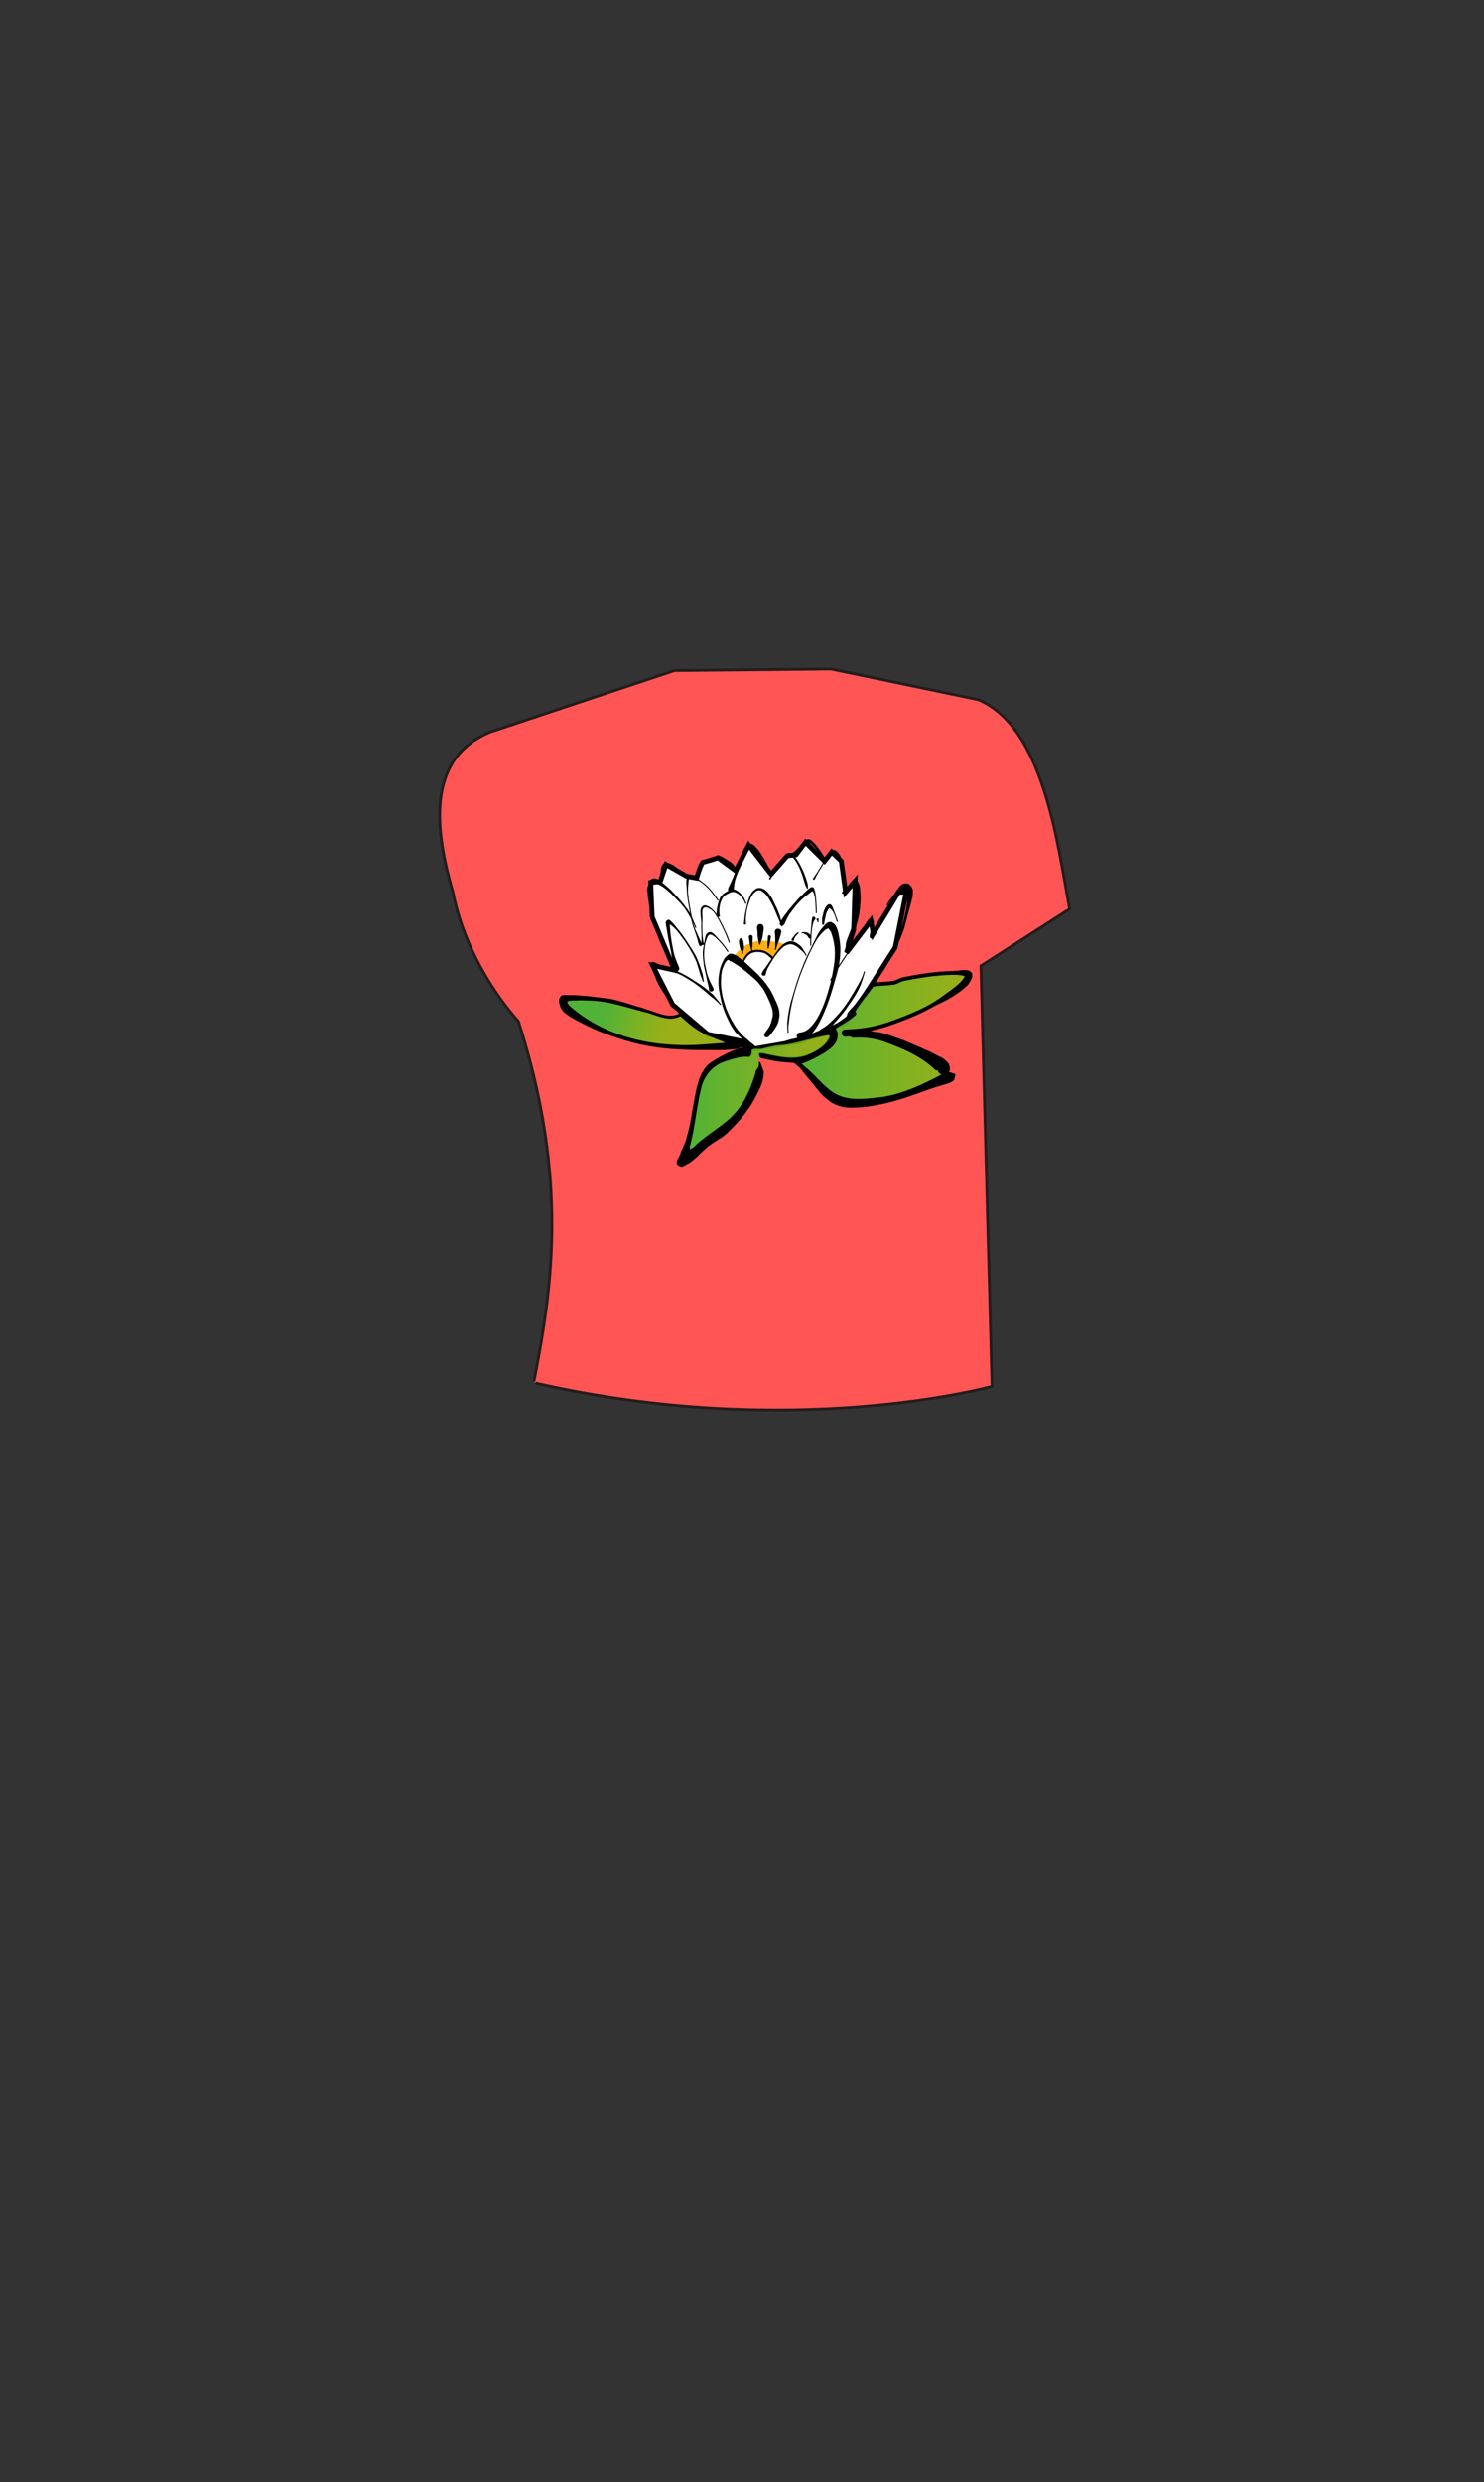 <?xml version="1.0" encoding="UTF-8" standalone="no"?>
<svg
   xmlns:dc="http://purl.org/dc/elements/1.1/"
   xmlns:cc="http://creativecommons.org/ns#"
   xmlns:rdf="http://www.w3.org/1999/02/22-rdf-syntax-ns#"
   xmlns:svg="http://www.w3.org/2000/svg"
   xmlns="http://www.w3.org/2000/svg"
   xmlns:xlink="http://www.w3.org/1999/xlink"
   xmlns:sodipodi="http://sodipodi.sourceforge.net/DTD/sodipodi-0.dtd"
   xmlns:inkscape="http://www.inkscape.org/namespaces/inkscape"
   viewBox="0 0 706 1180"
   height="1180"
   width="706"
   xml:space="preserve"
   id="svg2"
   version="1.1"
   sodipodi:docname="tshirt-04.svg"
   inkscape:version="1.0.1 (3bc2e813f5, 2020-09-07)"><rect x="0" y="0" width="706" height="1180" fill="#333333" stroke="none"/><sodipodi:namedview
     pagecolor="#ffffff"
     bordercolor="#666666"
     borderopacity="1"
     objecttolerance="10"
     gridtolerance="10"
     guidetolerance="10"
     inkscape:pageopacity="0"
     inkscape:pageshadow="2"
     inkscape:window-width="1920"
     inkscape:window-height="1017"
     id="namedview59"
     showgrid="false"
     inkscape:snap-global="false"
     inkscape:zoom="0.44156775"
     inkscape:cx="-15.205136"
     inkscape:cy="374.51689"
     inkscape:window-x="-8"
     inkscape:window-y="-8"
     inkscape:window-maximized="1"
     inkscape:current-layer="layer1"
     inkscape:document-rotation="0" /><defs
     id="defs6"><linearGradient
       id="linearGradient2122"><stop
         id="stop2124"
         stop-color="#d0f0ff"
         offset="0" /><stop
         id="stop2126"
         stop-color="#003968"
         offset="1" /></linearGradient><linearGradient
       id="linearGradient2381"
       y2="-528.2"
       xlink:href="#linearGradient2122"
       gradientUnits="userSpaceOnUse"
       y1="156.03"
       gradientTransform="matrix(0.705,0,0,0.637,415.29,76.685)"
       x2="104.23"
       x1="-228.34" /><linearGradient
       id="linearGradient2384"
       y2="44.799"
       xlink:href="#linearGradient2122"
       gradientUnits="userSpaceOnUse"
       y1="-27.979"
       gradientTransform="matrix(0.926,0,0,0.485,415.29,76.685)"
       x2="-42.793"
       x1="-84.013" /><linearGradient
       id="linearGradient2393"
       y2="322.11"
       gradientUnits="userSpaceOnUse"
       y1="367.87"
       gradientTransform="matrix(-1.396,0,0,0.49,414.65,-29.54)"
       x2="208.67"
       x1="220.03"><stop
         id="stop2990"
         stop-color="#fff"
         offset="0" /><stop
         id="stop2992"
         stop-color="#fff"
         stop-opacity="0"
         offset="1" /></linearGradient><linearGradient
       id="linearGradient2399"
       y2="776.39"
       xlink:href="#linearGradient2122"
       gradientUnits="userSpaceOnUse"
       y1="228.04"
       gradientTransform="matrix(-1.204,0,0,0.568,414.65,-29.54)"
       x2="-509.76"
       x1="286.59" /><linearGradient
       id="linearGradient2405"
       y2="111.63"
       xlink:href="#linearGradient2122"
       gradientUnits="userSpaceOnUse"
       y1="46.204"
       gradientTransform="scale(-1.151,0.869)"
       x2="-289.79"
       x1="-273.98" /><linearGradient
       id="linearGradient2411"
       y2="352.2"
       xlink:href="#linearGradient2122"
       gradientUnits="userSpaceOnUse"
       y1="108.76"
       gradientTransform="matrix(-1.035,0,0,0.661,414.65,-29.54)"
       x2="-46.229"
       x1="214.89" /><radialGradient
       id="radialGradient2429"
       gradientUnits="userSpaceOnUse"
       cy="252.7"
       cx="195.7"
       gradientTransform="scale(1.297,0.771)"
       r="158.86"><stop
         id="stop2415"
         stop-color="#00006d"
         offset="0" /><stop
         id="stop2419"
         stop-color="#1f4b72"
         stop-opacity=".837"
         offset=".5" /><stop
         id="stop2417"
         stop-color="#fff"
         stop-opacity="0"
         offset="1" /></radialGradient><radialGradient
       id="radialGradient2429-0"
       gradientUnits="userSpaceOnUse"
       cy="252.7"
       cx="195.7"
       gradientTransform="matrix(1.64,0,0,0.175,-583.11,1084.57)"
       r="158.86"><stop
         id="stop2415-8"
         stop-color="#00006d"
         offset="0" /><stop
         id="stop2419-2"
         stop-color="#1f4b72"
         stop-opacity=".837"
         offset=".5" /><stop
         id="stop2417-6"
         stop-color="#fff"
         stop-opacity="0"
         offset="1" /></radialGradient><linearGradient
       id="linearGradient2411-9"
       y2="352.2"
       xlink:href="#linearGradient2122"
       gradientUnits="userSpaceOnUse"
       y1="108.76"
       gradientTransform="matrix(-0.379,0,0,0.226,-13.523,926.093)"
       x2="-46.229"
       x1="214.89" /><linearGradient
       id="linearGradient2405-0"
       y2="111.63"
       xlink:href="#linearGradient2122"
       gradientUnits="userSpaceOnUse"
       y1="46.204"
       gradientTransform="matrix(-0.422,0,0,0.297,-151.114,967.809)"
       x2="-289.79"
       x1="-273.98" /><linearGradient
       id="linearGradient2399-6"
       y2="776.39"
       xlink:href="#linearGradient2122"
       gradientUnits="userSpaceOnUse"
       y1="228.04"
       gradientTransform="matrix(-0.441,0,0,0.194,-145.305,979.243)"
       x2="-509.76"
       x1="286.59" /><linearGradient
       id="linearGradient2393-0"
       y2="322.11"
       gradientUnits="userSpaceOnUse"
       y1="367.87"
       gradientTransform="matrix(-0.512,0,0,0.168,44.724,971.234)"
       x2="208.67"
       x1="220.03"><stop
         id="stop2990-5"
         stop-color="#fff"
         offset="0" /><stop
         id="stop2992-8"
         stop-color="#fff"
         stop-opacity="0"
         offset="1" /></linearGradient><linearGradient
       id="linearGradient2384-1"
       y2="44.799"
       xlink:href="#linearGradient2122"
       gradientUnits="userSpaceOnUse"
       y1="-27.979"
       gradientTransform="matrix(0.339,0,0,0.166,44.958,1007.516)"
       x2="-42.793"
       x1="-84.013" /><linearGradient
       id="linearGradient2381-9"
       y2="-528.2"
       xlink:href="#linearGradient2122"
       gradientUnits="userSpaceOnUse"
       y1="156.03"
       gradientTransform="matrix(0.258,0,0,0.218,44.958,1007.516)"
       x2="104.23"
       x1="-228.34" /><linearGradient
       id="linearGradient2384-1-9"
       y2="44.799"
       xlink:href="#linearGradient2122"
       gradientUnits="userSpaceOnUse"
       y1="-27.979"
       gradientTransform="matrix(0.339,0,0,0.166,44.958,1007.516)"
       x2="-42.793"
       x1="-84.013" /><linearGradient
       id="linearGradient2381-9-4"
       y2="-528.2"
       xlink:href="#linearGradient2122"
       gradientUnits="userSpaceOnUse"
       y1="156.03"
       gradientTransform="matrix(0.258,0,0,0.218,44.958,1007.516)"
       x2="104.23"
       x1="-228.34" /><linearGradient
       id="linearGradient2171"><stop
         id="stop2173"
         stop-color="#f66200"
         offset="0" /><stop
         id="stop2175"
         stop-color="#f66200"
         stop-opacity="0"
         offset="1" /></linearGradient><linearGradient
       id="linearGradient2105"
       y2="117.91"
       xlink:href="#linearGradient2171"
       gradientUnits="userSpaceOnUse"
       y1="486.25"
       gradientTransform="matrix(0.551,0,0,1.189,139.86,-118.96)"
       x2="361.43"
       x1="321.63" /><linearGradient
       id="linearGradient2107"
       y2="117.91"
       xlink:href="#linearGradient2171"
       gradientUnits="userSpaceOnUse"
       y1="486.25"
       gradientTransform="matrix(0.5,0.23,-0.496,1.08,434.36,-158.49)"
       x2="361.43"
       x1="321.63" /><linearGradient
       id="linearGradient2109"
       y2="117.91"
       xlink:href="#linearGradient2171"
       gradientUnits="userSpaceOnUse"
       y1="486.25"
       gradientTransform="matrix(0.371,0.407,-0.879,0.801,695.97,-82.286)"
       x2="361.43"
       x1="321.63" /><linearGradient
       id="linearGradient2111"
       y2="117.91"
       xlink:href="#linearGradient2171"
       gradientUnits="userSpaceOnUse"
       y1="486.25"
       gradientTransform="matrix(0.233,0.499,-1.077,0.503,862.19,42.19)"
       x2="361.43"
       x1="321.63" /><linearGradient
       id="linearGradient2113"
       y2="117.91"
       xlink:href="#linearGradient2171"
       gradientUnits="userSpaceOnUse"
       y1="486.25"
       gradientTransform="matrix(-0.5,0.23,0.496,1.08,312.6,-158.86)"
       x2="361.43"
       x1="321.63" /><linearGradient
       id="linearGradient2115"
       y2="117.91"
       xlink:href="#linearGradient2171"
       gradientUnits="userSpaceOnUse"
       y1="486.25"
       gradientTransform="matrix(-0.371,0.407,0.879,0.801,50.254,-84.724)"
       x2="361.43"
       x1="321.63" /><linearGradient
       id="linearGradient2117"
       y2="117.91"
       xlink:href="#linearGradient2171"
       gradientUnits="userSpaceOnUse"
       y1="486.25"
       gradientTransform="matrix(-0.233,0.499,1.077,0.503,-116.66,39.14)"
       x2="361.43"
       x1="321.63" /><linearGradient
       id="linearGradient2119"
       y2="502.43"
       gradientUnits="userSpaceOnUse"
       y1="428.6"
       gradientTransform="matrix(0.767,0,0,1.304,7.286,-1.143)"
       x2="415.49"
       x1="517.41"><stop
         id="stop2085"
         stop-color="#00941a"
         stop-opacity=".888"
         offset="0" /><stop
         id="stop2091"
         stop-color="#00a30d"
         stop-opacity=".443"
         offset="0" /><stop
         id="stop2087"
         stop-color="#00b300"
         stop-opacity=".429"
         offset="1" /></linearGradient><linearGradient
       id="linearGradient4479-8"
       y2="-7.002"
       xlink:href="#linearGradient4473-1"
       gradientUnits="userSpaceOnUse"
       x2="-657.18"
       gradientTransform="matrix(2.96,0,0,2.96,2192.2,532.21)"
       y1="-14.048"
       x1="-690.02"
       inkscape:collect="always" /><linearGradient
       id="linearGradient4473-1"><stop
         id="stop4475-2"
         style="stop-color:#52b238"
         offset="0" /><stop
         id="stop4477-1"
         style="stop-color:#7acb04;stop-opacity:.757"
         offset="1" /></linearGradient><linearGradient
       id="linearGradient4495-4"
       y2=".444"
       xlink:href="#linearGradient4473-1"
       gradientUnits="userSpaceOnUse"
       x2="-498.23"
       gradientTransform="matrix(2.96,0,0,2.96,2192.2,532.21)"
       y1=".444"
       x1="-587.33"
       inkscape:collect="always" /><linearGradient
       id="linearGradient4487-4"
       y2="29.467"
       xlink:href="#linearGradient4473-1"
       gradientUnits="userSpaceOnUse"
       x2="-570.99"
       gradientTransform="matrix(2.96,0,0,2.96,2192.2,532.21)"
       y1="29.467"
       x1="-645.84"
       inkscape:collect="always" /><linearGradient
       id="linearGradient4487-4-0"
       y2="29.467"
       xlink:href="#linearGradient4473-1"
       gradientUnits="userSpaceOnUse"
       x2="-570.99"
       gradientTransform="matrix(2.96,0,0,2.96,2192.2,532.21)"
       y1="29.467"
       x1="-645.84"
       inkscape:collect="always" /><linearGradient
       id="linearGradient4495-4-0"
       y2="0.444"
       xlink:href="#linearGradient4473-1"
       gradientUnits="userSpaceOnUse"
       x2="-498.23"
       gradientTransform="matrix(2.96,0,0,2.96,2192.2,532.21)"
       y1="0.444"
       x1="-587.33"
       inkscape:collect="always" /><linearGradient
       id="linearGradient4479-8-9"
       y2="-7.002"
       xlink:href="#linearGradient4473-1"
       gradientUnits="userSpaceOnUse"
       x2="-657.18"
       gradientTransform="matrix(2.96,0,0,2.96,2192.2,532.21)"
       y1="-14.048"
       x1="-690.02"
       inkscape:collect="always" /></defs><g
     inkscape:groupmode="layer"
     id="layer1"
     inkscape:label="tshirt"
     style="display:inline"><path
       id="path66"
       style="fill:#ff5555;fill-opacity:1;fill-rule:evenodd;stroke:#241c1c;stroke-width:1.333;stroke-miterlimit:4;stroke-dasharray:none"
       d="m 254.039,656.595 c 8.219,-42.278 16.991,-95.142 -7.432,-171.125 0,0 -24.052,-25.313 -31.064,-61.078 -8.251,-28.41 -13.541,-63.332 17.489,-76.34 l 87.798,-29.272 74.52,-0.744 70.076,14.588 c 31.031,13.008 37.661,68.267 43.437,99.482 l -42.191,27.04 5.282,199.867 c 0,0 -94.68,26.248 -217.209,-1.555"
       sodipodi:nodetypes="ccccccccccc" /><path
       id="path3"
       stroke="#0a0a0a"
       stroke-width="2"
       fill="#f8ed39"
       d="m -168.492,463.676 -27.516,-6.402 c -0.338,11.022 -13.03,19.885 -28.65,19.885 -15.688,0 -28.426,-8.94 -28.656,-20.029 l -27.287,7.247 c -26.95,15.69 -39.167,24.171 -39.167,24.171 l 16.531,36.894 25.875,-13.147 c 0,0 5.748,0 6.106,1.698 0.362,1.695 1.814,25.582 1.814,28.125 0,5.843 0,0 0.765,67.168 l 17.385,1.156 c 0,0 20.557,1.26 28.679,1.049 8.12,-0.211 33.499,-1.049 33.499,-1.049 l 12.182,-1.156 c -2.283,-66.537 -2.081,-62.487 -1.903,-68.428 0.077,-2.545 0.643,-25.869 1.005,-27.564 0.359,-1.698 6.107,-1.698 6.107,-1.698 l 25.874,13.149 16.53,-36.895 c 0.02,-0.01 -12.2,-8.49 -39.15,-24.18 z"
       style="fill:#ff5555;fill-opacity:1;stroke-width:1;stroke-miterlimit:4;stroke-dasharray:none"
       inkscape:export-xdpi="50.122372"
       inkscape:export-ydpi="50.122372" /><path
       style="fill:#ffffff;stroke:#000000;stroke-width:1px;stroke-linecap:butt;stroke-linejoin:miter;stroke-opacity:1"
       d="m -227.993,545.862 -8.007,-1.601 -7.306,-6.105 -4.204,-8.107 4.604,1.001 -4.704,-11.009 -0.3,-7.106 2.002,-0.2 1.201,-3.503 4.304,2.402 2.102,0.4 c 0,0 1.001,-3.303 1.401,-3.303 0.4,0 3.103,-0.901 3.103,-0.901 l 3.703,2.702 2.702,-5.304 4.704,6.005 3.403,-3.803 1.802,-0.2 2.002,-2.602 4.003,3.903 1.501,-1.902 2.002,1.902 0.901,6.405 2.002,-2.302 -0.3,10.008 -1.501,4.804 5.104,-6.606 0.5,2.702 5.304,-8.607 h 1.601 l -2.302,11.41 -6.606,10.209 -3.603,5.204 -9.808,3.903 -9.408,1.601 z"
       id="path1074"
       inkscape:export-xdpi="50"
       inkscape:export-ydpi="50" /><g
       id="layer1-8"
       inkscape:label="Layer 1"
       transform="matrix(0.133,0,0,0.132,-277.087,474.365)"
       inkscape:export-xdpi="50"
       inkscape:export-ydpi="50"><path
         id="path4501"
         style="fill:#fdaf12;stroke-width:0"
         d="m 394.91,382.99 c -1.408,0.024 -3.424,0.081 -3.7,1.85 -0.334,1.517 -0.506,1.278 -0.74,-0.092 -0.5,-1.551 -2.298,-1.193 -3.515,-0.925 -2.901,0.381 -5.607,1.472 -8.234,2.683 -1.252,0.967 -0.724,2.871 -1.018,4.256 -0.018,0.59 -0.045,1.165 -0.092,1.758 -0.299,-1.244 -0.665,-2.437 -1.11,-3.608 -0.31,-0.582 -1.012,-0.97 -1.665,-0.925 -3.03,0.92 -5.952,2.286 -8.789,3.7 -1.466,0.65 -1.837,2.338 -1.85,3.793 -0.148,1.11 -0.494,2.275 -0.925,3.238 -0.673,-1.029 -1.634,-2.534 -3.053,-1.85 -2.024,1.525 -3.96,3.299 -5.458,5.366 -0.845,1.323 -2.754,2.016 -2.96,3.7 0.208,1.667 2.192,2.029 3.238,3.053 2.792,1.958 5.293,4.174 8.049,6.198 1.223,0.704 2.572,-0.416 2.775,-1.665 1.331,-3.26 3.48,-6.208 5.828,-8.789 1.84,-1.802 3.817,-3.675 6.291,-4.533 0.262,-0.176 0.417,-0.331 0.555,-0.555 0.728,0.269 1.661,0.162 2.405,-0.092 5.962,-1.211 12.366,-0.658 18.04,1.573 4.113,2.272 8.014,5.021 11.287,8.419 1.091,0.911 2.535,0.102 3.053,-1.018 4.069,-5.772 8.286,-11.557 13.137,-16.652 0.988,-0.934 2.442,-2.219 1.295,-3.608 -2.055,-1.505 -4.671,-1.83 -7.123,-2.313 -1.162,-0.345 -2.514,0.175 -2.868,1.388 -0.373,0.837 -0.704,1.639 -1.018,2.498 -0.083,-1.529 0.436,-3.482 -0.925,-4.533 -1.678,-0.652 -3.584,-0.659 -5.366,-1.018 -1.5,-0.071 -3.324,-0.766 -4.626,0.185 -0.941,1.073 -0.635,2.674 -1.11,3.978 -0.012,0.047 -0.083,-0.021 -0.092,0 -0.045,-0.443 0.044,-2.047 0,-2.498 0.255,-1.329 -0.74,-2.55 -2.128,-2.498 -2.52,-0.284 -5.049,-0.452 -7.586,-0.463 z" /><g
         id="g3636"
         transform="matrix(2.96,0,0,2.96,2192.2,532.21)"><path
           id="path2637"
           style="fill:#000000"
           d="m -615.15,11.402 c -1.211,-0.332 -2.423,0.039 -3.636,0.242 -2.36,0.477 -4.659,1.182 -6.982,1.806 -2.469,0.693 -4.603,2.053 -6.762,3.393 -1.665,1.22 -2.895,2.751 -4.038,4.424 -1.327,2.179 -2.056,4.639 -2.726,7.081 -0.905,3.053 -1.345,6.219 -1.864,9.355 -0.445,3.229 -0.999,6.436 -1.519,9.65 -0.322,2.786 -0.92,5.518 -1.632,8.227 -0.598,2.115 -1.316,4.196 -1.916,6.315 -0.531,1.131 -1.013,2.297 -1.513,3.41 -0.219,0.693 -0.566,1.344 -0.847,1.986 0.694,-1.708 -0.248,-2.354 -2.016,-2.871 -0.089,0.221 0.917,-0.459 1.189,-0.594 1.459,-1.324 2.892,-2.67 4.213,-4.13 1.881,-2.119 4.05,-3.961 6.247,-5.739 2.022,-1.634 4.177,-3.112 6.296,-4.61 2.377,-1.573 4.731,-3.18 6.917,-5.018 2.875,-2.519 5.198,-5.489 7.486,-8.522 1.921,-2.972 3.378,-6.172 4.681,-9.45 1.126,-2.714 2.112,-5.48 3.09,-8.25 1.235,-1.217 0.969,-2.491 1.286,-3.806 0.18,-0.749 0.78,-0.889 1.075,-0.177 0.611,1.475 1.083,3.034 1.718,4.559 0.104,3.496 -0.907,6.696 -2.467,9.811 -1.741,3.399 -3.428,6.862 -5.671,9.963 -2.3,3.385 -5.022,6.502 -7.883,9.424 -2.195,2.252 -4.369,4.543 -7.07,6.202 -2.087,1.303 -4.202,2.573 -6.188,4.037 -2.034,1.68 -3.994,3.404 -5.8,5.325 -1.77,1.517 -3.438,3.2 -5.608,4.186 -0.972,0.552 -1.946,1.209 -3.052,1.421 -2.47,-0.615 -3.011,-1.581 -2.2,-3.76 0.298,-0.51 0.625,-1.092 0.952,-1.628 0.43,-1.085 0.945,-2.183 1.29,-3.326 0.965,-1.843 1.765,-3.733 2.399,-5.716 0.739,-2.595 1.471,-5.189 1.998,-7.837 0.637,-3.174 1.162,-6.366 1.696,-9.561 0.551,-3.226 1.229,-6.423 1.861,-9.632 0.781,-2.719 1.466,-5.459 2.776,-7.987 1.321,-2.17 2.598,-4.316 4.863,-5.634 2.327,-1.58 4.741,-2.962 7.262,-4.215 2.318,-1.165 4.677,-2.21 7.154,-3.005 1.534,-0.517 3.083,-0.979 4.635,-1.433 4.136,-1.208 4.463,7.224 0.309,6.085 z" /><path
           id="path2639"
           style="fill:#000000"
           d="m -607.44,8.438 c 0.98,0.039 1.957,0.399 2.904,0.697 1.806,0.467 3.619,0.838 5.462,1.131 2.222,0.596 4.53,0.696 6.806,0.779 2.048,0.067 4.041,-0.147 6.046,-0.495 2.362,-0.407 4.495,-1.495 6.646,-2.501 2.04,-1.073 3.81,-2.46 5.526,-3.976 0.975,-0.798 1.489,-1.933 2.084,-2.925 0.417,-0.423 0.183,-0.974 0.267,-1.419 -0.009,-0.191 -0.077,-0.316 -0.122,-0.503 -0.072,-0.14 0.107,0.296 0.16,0.445 0.2,0.118 0.447,0.125 0.67,0.188 -1.411,-0.065 -2.849,0.338 -4.233,0.639 -2.489,0.689 -5.006,1.267 -7.504,1.932 -2.446,0.579 -4.891,1.152 -7.348,1.681 -2.539,0.936 -5.039,1.244 -7.569,1.06 -2.667,0.626 -5.385,0.953 -8.101,1.275 -0.765,0.091 -0.886,-0.992 -0.121,-1.083 2.674,-0.317 5.351,-0.638 7.977,-1.254 2.137,-1.272 4.538,-2.192 7.168,-2.621 2.442,-0.62 4.91,-1.092 7.377,-1.617 2.467,-0.573 4.881,-1.272 7.23,-2.229 1.542,-0.591 3.093,-1.16 4.653,-1.684 1.227,-0.179 2.002,-0.449 3.067,0.436 0.312,0.581 0.935,1.074 0.909,1.792 0.055,0.617 0.258,1.221 0.166,1.868 -0.23,1.015 -0.434,2.036 -0.886,2.985 -1.068,1.401 -2.024,2.867 -3.61,3.766 -2.04,1.436 -4.133,2.818 -6.407,3.862 -2.368,1.272 -4.749,2.556 -7.356,3.271 -2.277,0.293 -4.542,0.433 -6.834,0.134 -2.403,-0.184 -4.825,-0.389 -7.234,-0.656 -1.86,-0.421 -3.72,-0.82 -5.601,-1.146 -1.144,-0.245 -2.309,-0.378 -3.275,-1.093 -1.675,-1.239 -0.999,-2.824 1.083,-2.741 z" /><path
           id="path2647"
           style="fill:#000000"
           d="m -562.88,-3.137 c 2.238,0.252 4.144,-0.333 6.43,-0.275 3.857,0.456 7.705,0.929 11.551,1.453 4.539,0.953 8.799,2.795 13.18,4.262 3.897,1.723 7.873,3.254 11.728,5.069 2.526,0.894 4.798,2.313 7.176,3.519 1.44,0.45 2.537,1.442 3.67,2.386 1.555,1.472 2.005,2.781 1.749,4.968 -1.232,2.447 -2.37,2.096 -4.844,1.302 -0.734,-0.235 -0.459,-0.122 -0.662,-0.865 -0.122,-0.445 -0.778,-3.927 -1.527,-2.072 0.029,0.276 0.459,2.988 0.257,1.603 -0.698,-0.705 -1.351,-1.49 -2.094,-2.166 -1.881,-1.611 -3.868,-3.071 -5.854,-4.555 -3.604,-2.04 -7.238,-4.011 -11.128,-5.473 -3.95,-1.956 -8.115,-3.426 -12.394,-4.487 -3.595,-1.07 -7.192,-1.506 -10.957,-1.299 -2.174,-0.079 -4.009,-0.838 -6.117,-0.344 -2.088,0.489 -2.295,-3.268 -0.164,-3.028 z" /><path
           id="path2679"
           style="fill:#000000"
           d="m -605.83,-1.47 c 0.501,-0.877 1.234,-1.606 1.794,-2.476 0.668,-0.932 1.088,-1.988 1.512,-3.042 0.336,-1.008 0.563,-2.041 0.824,-3.073 0.243,-1.084 0.128,-2.164 0.015,-3.253 -0.293,-1.478 -0.87,-2.873 -1.368,-4.29 -0.854,-1.802 -1.583,-3.646 -2.589,-5.375 -0.918,-1.931 -2.341,-3.559 -3.697,-5.194 -1.418,-1.706 -3.24,-2.987 -4.853,-4.481 -1.502,-1.282 -3.042,-2.512 -4.646,-3.663 -1.024,-0.784 -2.152,-1.415 -3.227,-2.118 -0.605,-0.271 -1.127,-0.663 -1.695,-0.998 -0.288,-0.069 -0.569,-0.128 -0.855,-0.193 -0.158,-0.757 -0.362,-0.417 -0.909,-0.561 -0.533,0.358 -0.932,0.856 -1.302,1.373 -0.542,0.939 -0.944,1.945 -1.342,2.947 -0.512,1.252 -0.681,2.603 -0.841,3.937 -0.116,1.606 -0.176,3.236 -0.131,4.848 0.103,2.007 0.425,4.002 0.807,5.974 0.493,2.13 1.188,4.201 1.84,6.285 0.843,2.028 1.692,4.038 2.723,5.979 1.098,1.746 2.017,3.588 3.276,5.23 1.362,1.784 2.94,3.469 4.692,4.874 1.253,0.934 2.143,2.15 3.501,2.929 0.334,0.192 0.063,0.664 -0.271,0.472 -1.383,-0.794 -2.981,-1.154 -4.163,-2.285 -1.807,-1.573 -3.687,-3.059 -5.166,-4.97 -1.214,-1.766 -2.4,-3.574 -3.234,-5.556 -0.989,-2.025 -1.996,-4.069 -2.652,-6.228 -0.79,-2.098 -1.314,-4.284 -1.705,-6.489 -0.459,-2.043 -0.883,-4.082 -0.961,-6.182 -0.042,-1.69 -0.066,-3.358 0.2,-5.037 0.225,-1.424 0.428,-2.837 0.862,-4.22 0.384,-1.092 0.77,-2.187 1.345,-3.197 0.393,-0.816 0.69,-1.637 1.444,-2.227 0.655,-0.636 1.299,-1.249 2.059,-1.754 0.812,0.016 1.589,0.002 2.332,0.405 0.876,0.328 1.683,0.699 2.373,1.35 1.132,0.808 2.187,1.708 3.244,2.614 1.52,1.35 3.025,2.714 4.503,4.111 1.761,1.52 3.33,3.262 4.921,4.962 1.554,1.74 2.901,3.628 4.21,5.555 1.003,1.842 2.057,3.678 2.804,5.641 0.792,1.57 1.482,3.198 1.884,4.915 0.271,1.526 0.441,3.026 0.083,4.568 -0.252,1.333 -0.552,2.629 -1.231,3.824 -0.658,1.162 -1.364,2.302 -2.232,3.332 -0.669,0.782 -1.209,1.726 -1.957,2.388 -1.464,1.295 -3.186,0.046 -2.217,-1.651 z" /><path
           id="path2687"
           style="fill:#000000"
           d="m -586.99,-1.86 c 0.815,-0.041 1.604,-0.335 2.397,-0.614 2.155,-0.967 3.701,-2.826 5.163,-4.614 2.224,-3.046 3.756,-6.488 5.147,-9.973 1.387,-3.576 2.443,-7.265 3.425,-10.968 0.781,-3.021 1.328,-6.091 1.813,-9.17 0.378,-2.417 0.559,-4.865 0.496,-7.311 3.8e-4,-1.833 -0.307,-3.627 -0.609,-5.426 -0.293,-1.372 -0.706,-2.717 -1.137,-4.047 -0.166,-0.802 -0.612,-1.425 -1.08,-2.063 -0.139,-0.235 -0.364,-0.407 -0.546,-0.61 0.794,-0.534 -1.004,0.18 -1.235,0.289 -1.672,1.166 -2.988,2.707 -4.217,4.319 -1.871,2.656 -3.257,5.585 -4.667,8.499 -1.805,3.68 -3.39,7.457 -4.84,11.289 -1.542,4.166 -2.842,8.417 -3.949,12.717 -0.999,4.09 -1.772,8.237 -2.178,12.429 -0.346,1.712 -0.259,3.442 -0.172,5.17 0.019,0.385 -0.525,0.412 -0.544,0.027 -0.088,-1.76 -0.126,-3.519 -0.14,-5.281 0.419,-4.244 1.149,-8.433 2.432,-12.511 1.264,-4.274 2.453,-8.574 4.041,-12.744 1.456,-3.848 2.96,-7.682 4.84,-11.346 1.458,-2.924 2.854,-5.879 4.329,-8.792 1.04,-1.936 2.188,-3.805 3.742,-5.375 1.113,-1.237 2.182,-2.527 4.017,-2.221 0.992,0.504 1.765,1.033 2.406,1.984 0.523,1.04 0.975,2.099 1.252,3.238 0.316,1.496 0.619,2.996 0.843,4.51 0.271,1.98 0.436,3.976 0.34,5.978 -0.118,2.603 -0.33,5.202 -0.877,7.757 -0.678,3.11 -1.583,6.162 -2.505,9.207 -1.09,3.742 -2.232,7.46 -3.632,11.101 -1.413,3.639 -2.929,7.258 -4.896,10.636 -1.429,2.433 -3.032,4.684 -5.385,6.314 -1.024,0.657 -2.104,1.418 -3.284,1.629 -2.857,0.512 -3.69,-3.884 -0.791,-4.028 z" /><path
           id="path2689"
           style="fill:#000000"
           d="m -575.69,-3.771 c 1.041,-0.455 2.014,-1.178 2.935,-1.861 2.19,-1.753 4.138,-3.782 6.045,-5.832 2.021,-2.28 3.83,-4.729 5.517,-7.263 1.51,-2.403 3.007,-4.804 4.413,-7.269 1.301,-2.184 2.551,-4.365 3.345,-6.802 0.112,-0.384 0.224,-0.768 0.336,-1.152 0.108,-0.37 0.631,-0.217 0.523,0.153 -0.114,0.389 -0.228,0.778 -0.341,1.168 -0.801,2.455 -1.474,4.993 -2.639,7.293 -1.309,2.564 -2.758,5.088 -4.463,7.41 -1.778,2.542 -3.5,5.136 -5.543,7.478 -1.84,2.183 -3.839,4.221 -5.69,6.394 -0.882,1.062 -1.716,2.172 -2.727,3.119 -1.708,1.601 -3.855,-1.898 -1.71,-2.835 z" /><path
           id="path2691"
           style="fill:#000000"
           d="m -550.02,-52.464 c -0.123,-0.51 0.151,-1.275 0.299,-1.868 0.226,-0.967 0.242,-1.947 0.19,-2.931 0.062,-0.807 -0.08,-1.606 -0.17,-2.403 0.037,-0.267 -0.21,-0.743 -0.239,-0.844 0.704,0.438 0.007,-0.038 -0.066,0.343 -1.429,1.096 -2.39,2.652 -3.307,4.174 -1.727,2.823 -3.572,5.571 -5.412,8.321 -2.038,3.001 -4.115,5.975 -6.119,8.999 -2.002,3.007 -3.89,6.088 -5.646,9.246 -0.187,0.337 -0.663,0.072 -0.476,-0.265 1.762,-3.17 3.657,-6.263 5.668,-9.282 2.005,-3.025 4.082,-6 6.121,-9.001 1.835,-2.743 3.675,-5.484 5.398,-8.299 0.985,-1.635 1.75,-3.391 2.825,-4.968 0.845,-0.879 1.48,-1.284 2.564,-0.481 0.333,0.618 0.668,1.146 0.589,1.925 -0.007,0.867 -0.048,1.733 -0.048,2.601 -0.153,1.029 -0.263,2.055 -0.34,3.091 -0.036,0.67 0.02,1.514 -0.305,2.026 -0.597,0.939 -1.265,0.697 -1.526,-0.385 z" /><path
           id="path2693"
           style="fill:#000000"
           d="m -561.89,-11.759 c 0.646,-1.44 1.83,-2.437 2.88,-3.569 2.45,-2.6 4.252,-5.698 6.434,-8.513 2.824,-3.388 5.506,-6.885 8.065,-10.476 2.709,-3.978 5.587,-7.905 7.67,-12.255 1.665,-3.44 2.844,-7.059 3.836,-10.738 0.899,-2.93 1.552,-5.925 2.248,-8.908 0.39,-2.227 0.697,-4.461 0.798,-6.719 0.198,-1.197 -0.159,-2.31 -0.454,-3.41 -0.16,-0.38 -0.522,-0.505 -0.816,-0.734 -0.038,-0.129 -0.531,0.113 -0.762,0.163 -2.571,0.856 -4.445,2.329 -6.16,4.387 -1.603,2.127 -0.806,1.016 -2.383,3.338 -0.217,0.319 -0.667,0.012 -0.451,-0.306 1.598,-2.35 0.79,-1.226 2.415,-3.38 1.814,-2.176 3.125,-4.674 5.04,-6.736 1.513,-1.099 2.99,-1.462 4.659,-0.468 0.867,0.847 1.597,1.711 1.81,2.958 0.087,1.551 0.009,3.018 -0.381,4.536 -0.518,2.268 -1.108,4.515 -1.798,6.74 -0.757,2.996 -1.635,5.96 -2.393,8.956 -1.235,3.665 -2.719,7.251 -4.571,10.651 -2.359,4.25 -4.421,8.672 -7.155,12.713 -2.433,3.714 -5.069,7.276 -7.763,10.804 -2.154,2.835 -4.551,5.494 -6.384,8.56 -0.85,1.323 -1.565,2.709 -2.855,3.669 -1.125,0.837 -2.102,0.016 -1.528,-1.263 z" /><path
           id="path2699"
           style="fill:#000000"
           d="m -616.26,6.583 c -1.253,-0.406 -2.504,-0.797 -3.775,-1.154 -3.395,-1.005 -6.701,-2.256 -9.988,-3.571 -4.672,-1.482 -9.023,-3.647 -13.111,-6.327 -4.325,-2.978 -7.849,-6.866 -11.163,-10.895 -2.719,-3.33 -5.09,-6.915 -7.383,-10.544 -1.266,-2.132 -2.115,-4.459 -3.066,-6.737 -0.482,-1.005 -0.897,-2.041 -1.345,-3.062 -0.25,-0.476 -0.499,-0.932 -0.769,-1.397 -0.304,-1.539 0.605,-2.008 1.993,-1.966 1.328,0.525 2.562,1.252 3.914,1.712 2.503,1.133 5.146,1.926 7.755,2.778 3.687,1.553 7.177,3.548 10.491,5.782 3.38,2.014 6.486,4.386 9.416,7.001 1.445,1.59 2.691,3.319 4.107,4.942 0.253,0.29 -0.157,0.649 -0.41,0.358 -1.406,-1.611 -2.955,-2.936 -4.669,-4.212 -2.867,-2.568 -5.89,-4.966 -9,-7.233 -3.316,-2.075 -6.579,-4.297 -10.312,-5.573 -2.575,-0.986 -5.26,-1.592 -7.952,-2.178 -1.214,-0.424 -2.483,-0.765 -3.769,-0.85 0.37,-0.268 1.31,-0.526 1.014,-1.408 0.129,0.387 0.235,0.959 0.425,1.384 0.329,1.119 0.616,2.258 0.707,3.428 0.475,2.348 1.315,4.593 2.312,6.771 1.788,3.88 4.277,7.344 6.961,10.657 3.279,3.987 6.763,7.836 11.041,10.786 4.04,2.651 8.343,4.835 12.994,6.213 3.365,0.812 6.773,1.611 10.235,1.829 1.122,0.105 2.296,0.324 3.404,0.096 2.333,-0.482 2.208,4.103 -0.058,3.368 z" /><path
           id="path2725"
           style="fill:#000000"
           d="m -619.33,6.397 c -0.871,0.401 -1.841,0.53 -2.795,0.644 -2.344,0.216 -4.689,0.417 -7.045,0.436 -3.883,0.004 -7.766,-0.076 -11.65,-0.058 -4.923,0.068 -9.819,-0.299 -14.728,-0.603 -5.461,-0.392 -10.865,-1.176 -16.218,-2.314 -5.366,-1.131 -10.575,-2.804 -15.76,-4.559 -4.29,-1.417 -8.43,-3.216 -12.51,-5.142 -2.633,-1.356 -5.336,-2.607 -7.901,-4.095 -1.458,-0.751 -2.8,-1.728 -4.118,-2.699 -0.968,-0.722 -1.66,-1.621 -2.247,-2.652 -0.447,-0.815 -0.635,-1.71 -0.842,-2.6 -0.161,-0.599 -0.159,-1.198 -0.139,-1.809 0.037,-0.98 0.55,-1.544 1.157,-2.241 1.006,-0.515 2.025,-0.363 3.095,-0.294 1.58,-0.074 3.161,0.033 4.743,0.035 2.499,0.174 4.996,0.301 7.484,0.593 2.928,0.339 5.848,0.734 8.775,1.08 3.055,0.303 6.004,1.164 8.945,2.001 3.101,0.954 6.2,1.917 9.318,2.815 3.03,0.859 5.809,2.308 8.731,3.448 0.359,0.14 0.161,0.648 -0.198,0.508 -2.926,-1.141 -5.962,-1.552 -8.983,-2.397 -3.116,-0.902 -6.229,-1.797 -9.341,-2.708 -2.867,-0.813 -5.775,-1.438 -8.719,-1.914 -2.885,-0.473 -5.785,-0.738 -8.701,-0.935 -2.413,-0.155 -4.827,-0.381 -7.244,-0.141 -1.522,0.092 -3.01,0.372 -4.511,0.62 -0.13,0.039 -1.803,0.571 -0.919,0.41 0.093,-0.152 0.496,-0.603 0.428,-0.687 0.01,0.085 0.132,0.627 0.106,0.888 0.086,0.448 0.132,0.899 0.389,1.288 0.38,0.518 0.732,1.045 1.255,1.436 1.177,0.949 2.399,1.849 3.595,2.777 2.331,1.688 4.623,3.414 7.131,4.839 3.794,2.243 7.692,4.333 11.79,5.97 5.053,1.875 10.25,3.382 15.528,4.482 5.285,0.997 10.629,1.742 16,2.057 4.845,0.3 9.706,0.227 14.554,-3.814e-4 3.843,-0.145 7.685,-0.393 11.51,-0.779 2.289,-0.248 4.582,-0.406 6.869,-0.662 0.938,-0.074 1.904,-0.177 2.8,0.132 1.91,0.66 2.201,1.989 0.365,2.834 z" /><path
           id="path2731"
           style="fill:#000000"
           d="m -607.4,-33.149 c 0.378,-1.058 1.064,-1.95 1.799,-2.788 1.279,-1.873 2.563,-3.748 3.904,-5.579 1.331,-1.947 2.72,-3.845 4.284,-5.612 1.252,-1.439 2.762,-2.392 4.595,-2.868 1.938,-0.341 3.573,0.514 5.045,1.681 1.846,1.146 2.575,3.055 3.707,4.758 l 0.463,0.79 c 0.195,0.332 -0.276,0.608 -0.47,0.275 -0.149,-0.255 -0.297,-0.509 -0.446,-0.764 -1.027,-1.548 -2.721,-2.617 -4.076,-3.876 -1.232,-0.728 -2.464,-1.403 -3.935,-1.356 -1.583,0.31 -2.969,0.876 -4.134,2.073 -1.659,1.608 -3.119,3.405 -4.409,5.322 -1.199,1.895 -2.419,3.775 -3.447,5.771 -0.269,0.852 -0.645,1.674 -0.748,2.558 -0.177,1.522 -2.647,1.055 -2.132,-0.388 z" /><path
           id="path2737"
           style="fill:#000000"
           d="m -602.52,-41.015 c -0.23,-0.356 -0.647,-0.631 -0.981,-0.919 -0.535,-0.6 -1.22,-1.022 -1.865,-1.485 -0.688,-0.395 -1.453,-0.591 -2.215,-0.784 -0.861,-0.164 -1.73,-0.167 -2.6,-0.186 -0.825,0.02 -1.606,0.26 -2.39,0.483 -0.716,0.255 -1.279,0.764 -1.874,1.214 -0.649,0.584 -1.161,1.29 -1.65,2.006 -0.463,0.664 -0.768,1.409 -1.122,2.136 -0.055,0.112 -0.111,0.224 -0.166,0.336 -0.171,0.345 -0.594,0.2 -0.515,-0.177 0.026,-0.124 0.052,-0.248 0.078,-0.372 0.208,-0.851 0.414,-1.723 0.871,-2.479 0.527,-0.79 1.057,-1.584 1.726,-2.27 0.684,-0.658 1.335,-1.295 2.285,-1.554 0.891,-0.266 1.795,-0.424 2.728,-0.477 0.961,-0.018 1.919,0.025 2.858,0.254 0.905,0.197 1.789,0.401 2.563,0.945 0.709,0.47 1.42,0.931 2.098,1.441 0.425,0.368 0.845,0.719 1.19,1.161 0.545,0.699 -0.539,1.474 -1.019,0.729 z" /><path
           id="path2741"
           style="fill:#000000"
           d="m -635.53,-24.542 c 0.037,-0.581 -0.141,-1.157 -0.253,-1.724 -0.384,-1.468 -0.706,-2.952 -1.06,-4.435 -0.375,-2.066 -0.931,-4.095 -1.343,-6.157 -0.297,-2.062 -0.551,-4.118 -0.631,-6.203 -0.08,-1.89 0.338,-3.74 0.653,-5.59 0.229,-1.324 0.427,-2.652 0.744,-3.955 0.189,-1.028 0.754,-1.581 1.576,-2.119 1.256,-0.466 2.06,0.07 2.999,0.875 1.234,1.337 2.479,2.672 3.724,4.005 1.471,1.515 2.68,3.243 3.837,5.001 0.212,0.322 -0.243,0.621 -0.455,0.3 -1.14,-1.732 -2.33,-3.436 -3.78,-4.928 -1.207,-1.292 -2.403,-2.614 -3.885,-3.598 -0.618,-0.25 -1.131,-0.624 -1.826,-0.496 -0.456,0.403 -0.932,0.68 -1.153,1.312 -0.468,1.219 -0.928,2.436 -1.195,3.72 -0.398,1.79 -0.542,3.625 -0.541,5.457 0.027,2.034 0.166,4.1 0.671,6.074 0.405,2.03 0.8,4.095 1.569,6.021 0.502,1.422 1.133,2.754 1.856,4.07 0.326,0.616 0.63,1.239 0.906,1.879 0.689,1.599 -2.522,2.231 -2.413,0.493 z" /><path
           id="path2749"
           style="fill:#000000"
           d="m -653.82,-35.183 c -0.287,-0.611 -0.381,-1.299 -0.529,-1.954 -0.33,-1.401 -0.638,-2.8 -0.863,-4.224 -0.328,-2.083 -0.683,-4.163 -1.153,-6.218 -0.339,-1.809 -0.825,-3.592 -1.088,-5.413 -0.264,-1.433 -0.499,-2.869 -0.711,-4.31 -0.154,-0.801 -0.291,-1.592 -0.383,-2.402 0.036,-1.164 0.555,-1.425 1.556,-1.778 0.859,0.284 1.419,0.996 2.023,1.633 1.012,1.058 1.903,2.22 2.822,3.356 1.277,1.409 2.384,2.934 3.469,4.494 1.187,1.724 2.31,3.489 3.449,5.244 1.102,1.562 2.018,3.225 2.943,4.893 0.651,1.633 1.385,3.225 1.975,4.885 0.55,1.475 0.974,2.99 1.434,4.493 0.196,1.179 0.373,2.358 0.604,3.531 0.074,0.378 -0.403,0.506 -0.526,0.141 -0.38,-1.127 -0.799,-2.232 -1.266,-3.328 -0.422,-1.498 -0.893,-2.981 -1.332,-4.474 -0.535,-1.617 -0.967,-3.288 -1.862,-4.755 -0.786,-1.699 -1.74,-3.322 -2.692,-4.932 -1.083,-1.77 -2.218,-3.509 -3.45,-5.18 -1.113,-1.5 -2.216,-3.004 -3.436,-4.416 -0.955,-1.03 -1.937,-2.035 -3.096,-2.839 -0.175,-0.116 -1.191,-0.912 -1.039,-0.528 0.059,-0.041 1.02,-0.642 0.706,-0.446 -0.036,0.729 -0.117,1.464 -0.043,2.197 0.116,1.427 0.208,2.852 0.39,4.274 0.313,1.793 0.501,3.609 0.894,5.39 0.352,2.048 0.741,4.104 1.394,6.079 0.48,1.312 0.951,2.631 1.511,3.909 0.262,0.621 0.567,1.233 0.732,1.889 0.44,1.754 -1.663,2.422 -2.433,0.786 z" /><path
           id="path2751"
           style="fill:#000000"
           d="m -654.21,-34.949 c -0.507,-0.687 -0.836,-1.509 -1.21,-2.283 -0.764,-1.724 -1.667,-3.373 -2.44,-5.097 -0.975,-1.942 -2.134,-3.783 -3.023,-5.766 -0.965,-2.079 -1.722,-4.242 -2.385,-6.434 -0.586,-2.007 -1.362,-3.94 -2.024,-5.92 -0.691,-1.617 -1.061,-3.342 -1.506,-5.035 -0.297,-1.484 -0.46,-2.987 -0.697,-4.481 -0.097,-1.093 -0.407,-2.124 -0.477,-3.216 -0.11,-0.885 -0.189,-1.767 -0.26,-2.657 -0.098,-0.569 -0.091,-1.15 -0.131,-1.72 -0.013,-0.812 0.324,-1.562 0.569,-2.31 0.16,-0.529 0.312,-1.035 0.469,-1.545 0.143,-0.698 0.653,-1.031 1.139,-1.48 0.815,-0.52 1.681,-0.416 2.592,-0.283 1.206,0.509 2.208,1.343 3.227,2.148 1.492,1.148 2.866,2.438 4.3,3.655 1.656,1.638 3.248,3.348 4.797,5.089 1.638,1.776 3.054,3.743 4.507,5.674 1.313,1.843 2.262,3.892 3.062,5.998 0.494,1.021 0.928,2.068 1.357,3.117 0.146,0.357 -0.358,0.563 -0.504,0.207 -0.426,-1.039 -0.856,-2.077 -1.345,-3.089 -1.114,-1.902 -2.149,-3.841 -3.341,-5.697 -1.294,-2.021 -2.84,-3.76 -4.552,-5.439 -1.627,-1.618 -3.146,-3.34 -4.895,-4.833 -1.322,-1.23 -2.78,-2.298 -4.338,-3.214 -0.942,-0.436 -1.877,-0.924 -2.921,-1.059 -0.189,-0.068 -0.307,-0.194 -0.453,-0.162 -0.061,0.082 -0.16,0.162 -0.208,0.276 -0.198,0.466 -0.412,0.923 -0.589,1.417 -0.146,0.475 -0.314,0.917 -0.276,1.436 0.002,0.583 0.067,1.178 -0.028,1.762 -0.014,0.852 -0.05,1.697 -0.009,2.547 0.096,1.076 -0.05,2.133 0.048,3.212 0.058,1.454 0.199,2.905 0.483,4.333 0.328,1.676 0.702,3.336 1.125,4.993 0.571,2.006 1.028,4.037 1.662,6.027 0.706,2.136 1.286,4.328 2.283,6.356 0.982,1.925 1.886,3.886 2.983,5.75 0.983,1.575 1.848,3.227 3.015,4.675 0.539,0.646 1.116,1.273 1.61,1.936 0.828,1.112 -0.792,2.226 -1.616,1.111 z" /><path
           id="path2755"
           style="fill:#000000"
           d="m -640.75,-47.968 c -0.415,-0.94 -0.628,-1.95 -0.882,-2.936 -0.548,-1.797 -1.103,-3.596 -1.786,-5.348 -0.839,-2.085 -1.355,-4.269 -1.788,-6.467 -0.389,-2.218 -0.788,-4.433 -1.188,-6.649 -0.33,-1.677 -0.549,-3.371 -0.747,-5.067 -0.107,-1.391 -0.22,-2.782 -0.285,-4.176 -0.105,-1.016 -0.136,-2.045 -0.131,-3.065 -0.048,-0.772 0.195,-1.502 0.357,-2.244 0.371,-0.909 0.792,-1.206 1.713,-1.405 1.254,0.202 2.319,0.912 3.365,1.596 1.572,1.233 3.195,2.395 4.742,3.659 1.697,1.39 3.097,3.076 4.426,4.808 0.865,1.103 1.7,2.215 2.473,3.384 0.213,0.321 -0.207,0.621 -0.443,0.317 -0.854,-1.099 -1.661,-2.23 -2.462,-3.369 -1.303,-1.699 -2.674,-3.354 -4.338,-4.718 -1.515,-1.238 -3.047,-2.509 -4.821,-3.36 -0.916,-0.433 -1.767,-1.041 -2.812,-0.998 -0.182,0.143 -0.724,-0.049 -0.609,0.48 -0.213,0.632 -0.408,1.253 -0.459,1.925 -0.105,0.992 -0.149,1.993 -0.238,2.989 -0.043,1.379 -0.098,2.75 0.092,4.123 0.168,1.685 0.385,3.363 0.715,5.026 0.399,2.213 0.798,4.426 1.187,6.641 0.426,2.162 0.915,4.323 1.782,6.358 0.733,1.742 1.627,3.411 2.34,5.163 0.413,0.854 0.839,1.713 1.218,2.582 0.453,1.04 -0.959,1.79 -1.418,0.752 z" /><path
           id="path2763"
           style="fill:#000000"
           d="m -639.65,-48.656 c 0.152,-0.81 0.145,-1.643 0.159,-2.467 0.059,-1.351 -0.027,-2.708 -0.083,-4.061 -0.067,-1.4 -0.055,-2.802 -0.037,-4.203 0.039,-1.019 -0.09,-2.015 -0.242,-3.016 -0.081,-0.831 -0.116,-1.658 -0.184,-2.476 -0.148,-0.714 -3.8e-4,-1.396 0.127,-2.094 0.051,-0.597 0.465,-0.951 0.784,-1.401 0.52,-0.651 1.071,-0.542 1.79,-0.606 1.147,0.188 2.064,0.827 2.968,1.511 1.164,0.959 2.15,2.079 3.007,3.314 0.99,1.542 1.813,3.181 2.656,4.805 0.815,1.625 1.588,3.271 2.354,4.919 0.682,1.359 1.181,2.777 1.681,4.205 0.06,0.189 0.121,0.378 0.181,0.567 0.117,0.367 -0.402,0.533 -0.519,0.166 -0.06,-0.186 -0.119,-0.373 -0.179,-0.559 -0.492,-1.407 -1.049,-2.788 -1.659,-4.149 -0.763,-1.641 -1.532,-3.28 -2.343,-4.897 -0.833,-1.603 -1.645,-3.223 -2.621,-4.746 -0.811,-1.174 -1.721,-2.301 -2.924,-3.093 -0.844,-0.441 -1.66,-0.983 -2.653,-1.036 -0.334,0.098 -0.691,0.005 -0.931,0.32 -0.217,0.3 -0.484,0.556 -0.636,0.898 -0.062,0.61 -0.139,1.219 -0.151,1.835 0.027,0.809 0.085,1.631 0.141,2.455 -0.02,1.028 -0.053,2.058 -0.104,3.087 -0.018,1.391 -0.029,2.783 0.037,4.173 0.056,1.348 0.086,2.704 0.319,4.033 0.111,0.792 0.186,1.611 0.495,2.353 0.392,0.943 -1.623,1.166 -1.435,0.162 z" /><path
           id="path2765"
           style="fill:#000000"
           d="m -631.63,-63.709 c 0.123,-0.702 0.168,-1.421 0.217,-2.132 0.003,-1.136 0.259,-2.232 0.529,-3.328 0.236,-1.239 0.666,-2.429 1.131,-3.597 0.509,-1.111 1.324,-1.876 2.26,-2.614 0.807,-0.629 1.737,-1.04 2.636,-1.514 0.984,-0.527 1.958,-0.551 3.021,-0.484 1.408,0.434 2.402,1.45 3.447,2.421 1.37,1.288 2.019,3.071 2.664,4.791 0.135,0.361 -0.375,0.552 -0.51,0.191 -0.617,-1.651 -1.497,-3.075 -2.777,-4.308 -0.932,-0.748 -1.863,-1.518 -3.061,-1.778 -0.821,-0.057 -1.494,-0.128 -2.252,0.336 -0.86,0.363 -1.678,0.802 -2.461,1.315 -0.748,0.607 -1.456,1.246 -1.853,2.153 -0.476,1.08 -0.92,2.156 -1.121,3.33 -0.143,1.03 -0.304,2.067 -0.289,3.111 0.031,0.649 0.023,1.33 0.243,1.944 0.437,1.22 -2.049,1.441 -1.826,0.164 z" /><path
           id="path2767"
           style="fill:#000000"
           d="m -616.96,-59.435 c 0.117,-0.617 0.151,-1.232 0.247,-1.853 0.102,-1.272 0.264,-2.52 0.469,-3.781 0.299,-1.438 0.666,-2.856 1.022,-4.281 0.223,-1.231 0.606,-2.421 1.034,-3.591 0.311,-0.938 0.756,-1.799 1.288,-2.626 0.431,-0.719 1.086,-1.227 1.712,-1.748 0.65,-0.636 1.349,-0.825 2.218,-0.942 1.17,-0.034 2.155,0.413 3.166,0.897 1.221,0.948 2.218,2.124 3.064,3.414 1.118,1.554 1.777,3.352 2.61,5.057 0.996,1.715 1.662,3.594 2.324,5.455 0.54,1.725 0.794,3.509 1.325,5.235 0.113,0.368 -0.407,0.528 -0.521,0.16 -0.527,-1.712 -1.326,-3.296 -2.023,-4.942 -0.7,-1.808 -1.504,-3.562 -2.283,-5.335 -0.795,-1.637 -1.71,-3.222 -2.662,-4.771 -0.785,-1.084 -1.577,-2.171 -2.699,-2.928 -0.683,-0.497 -1.325,-1.009 -2.204,-1.018 -0.564,0.14 -1.163,0.189 -1.662,0.558 -0.535,0.475 -1.094,0.913 -1.547,1.481 -0.49,0.758 -1.027,1.5 -1.355,2.352 -0.447,1.134 -0.899,2.258 -1.233,3.433 -0.374,1.397 -0.779,2.799 -0.948,4.24 -0.151,1.238 -0.323,2.479 -0.329,3.731 0.039,0.603 0.009,1.208 0.144,1.804 0.181,0.797 -1.309,0.803 -1.156,0 z" /><path
           id="path2769"
           style="fill:#000000"
           d="m -603.44,-83.432 c 0.827,-0.92 1.317,-2.087 1.933,-3.155 0.92,-1.558 1.968,-3.035 3.035,-4.495 0.859,-1.224 1.823,-2.365 2.8,-3.494 0.543,-0.783 1.251,-1.36 1.988,-1.937 0.884,-0.503 1.356,-0.196 2.186,0.164 0.71,0.66 1.39,1.356 2.062,2.044 0.924,1.352 1.839,2.698 2.578,4.164 0.799,1.557 1.598,3.095 2.192,4.746 0.569,1.406 1.025,2.851 1.453,4.305 0.364,0.955 0.329,1.988 0.331,2.969 10e-4,0.385 -0.359,0.461 -0.532,0.117 -0.423,-0.844 -0.884,-1.732 -1.134,-2.686 -0.454,-1.417 -0.883,-2.841 -1.327,-4.26 -0.593,-1.582 -1.164,-3.19 -1.946,-4.687 -0.744,-1.366 -1.417,-2.808 -2.484,-3.958 -0.512,-0.699 -0.975,-1.413 -1.754,-1.844 -0.392,-0.124 -0.726,-0.416 -1.185,-0.278 -0.722,0.428 -1.44,0.859 -2.012,1.506 -0.973,1.111 -1.926,2.239 -2.774,3.45 -1.055,1.444 -2.092,2.905 -3.003,4.446 -0.622,1.078 -1.3,2.149 -1.629,3.356 -0.169,0.62 -1.205,0.005 -0.776,-0.473 z" /><path
           id="path2771"
           style="fill:#000000"
           d="m -597.73,-60.058 c 0.322,-0.712 0.842,-1.304 1.271,-1.956 0.93,-1.429 2.014,-2.743 3.026,-4.114 1.222,-1.608 2.635,-3.052 3.922,-4.605 1.104,-1.344 2.312,-2.59 3.563,-3.795 0.899,-0.887 1.821,-1.747 2.743,-2.611 0.569,-0.609 1.292,-1.02 1.983,-1.452 1.311,-0.339 1.719,0.436 1.912,1.578 0.374,1.106 0.529,2.25 0.656,3.415 0.222,1.661 0.302,3.336 0.376,5.01 0.045,1.169 0.115,2.337 0.174,3.506 0.019,0.385 -0.525,0.412 -0.544,0.027 -0.059,-1.17 -0.129,-2.339 -0.174,-3.509 -0.073,-1.649 -0.133,-3.305 -0.394,-4.937 -0.286,-1.03 -0.518,-2.145 -1.048,-3.062 -0.388,0.066 -0.6,-0.063 -0.129,0.022 -0.519,0.284 -1.042,0.562 -1.488,0.985 -0.993,0.743 -1.97,1.498 -2.939,2.273 -1.252,1.11 -2.505,2.22 -3.603,3.489 -1.326,1.478 -2.469,3.1 -3.672,4.678 -1.003,1.296 -1.754,2.728 -2.429,4.219 -0.321,0.655 -0.552,1.349 -0.941,1.962 -0.959,1.51 -3.006,0.507 -2.268,-1.123 z" /><path
           id="path2773"
           style="fill:#000000"
           d="m -591.52,-51.173 c 0.437,-0.622 0.873,-1.226 1.38,-1.794 0.484,-0.775 1.175,-1.297 1.915,-1.802 0.318,-0.217 0.598,0.143 0.338,0.427 -0.549,0.6 -1.103,1.209 -1.645,1.823 -0.323,0.59 -0.702,1.165 -0.752,1.85 -0.069,0.941 -1.778,0.268 -1.235,-0.504 z" /><path
           id="path2777"
           style="fill:#000000"
           d="m -582.57,-52.005 c -0.164,-0.392 -0.459,-0.694 -0.7,-1.037 -0.639,-0.566 -1.408,-0.867 -2.169,-1.217 -0.18,0.01 -0.359,0.019 -0.539,0.029 -0.385,0.021 -0.411,-0.527 -0.027,-0.544 0.204,-0.009 0.407,-0.018 0.611,-0.028 1.121,-0.09 2.086,-0.058 3.04,0.707 0.503,0.415 0.99,0.797 1.216,1.441 0.369,1.05 -1.003,1.676 -1.433,0.65 z" /><path
           id="path2783"
           style="fill:#000000"
           d="m -579.1,-61.444 c -0.663,0.627 -0.918,1.606 -1.157,2.484 -0.564,2.336 -0.695,4.775 -0.842,7.171 -0.08,1.266 -0.037,2.534 0.011,3.8 0.015,0.385 -0.53,0.405 -0.544,0.02 -0.048,-1.284 -0.091,-2.569 -0.01,-3.854 0.15,-2.432 0.455,-4.847 0.645,-7.273 0.115,-1.172 0.1,-2.388 0.508,-3.504 0.439,-1.201 2.32,0.278 1.391,1.156 z" /><path
           id="path2785"
           style="fill:#000000"
           d="m -577.21,-61.77 c -0.122,0.46 -0.027,0.912 -0.01,1.373 0.015,0.385 -0.409,0.453 -0.537,0.09 -0.139,-0.392 -0.139,-0.824 -0.51,-1.1 -0.635,-0.471 1.26,-1.127 1.057,-0.363 z" /><path
           id="path2787"
           style="fill:#000000"
           d="m -575.27,-59.245 c -0.057,-0.829 -0.136,-1.583 -0.064,-2.414 0.089,-1.158 0.415,-2.299 0.717,-3.421 0.186,-0.995 0.591,-1.895 1.055,-2.782 0.433,-0.739 0.969,-1.26 1.673,-1.703 1.585,-0.179 1.825,0.868 2.407,2.117 0.636,1.885 1.448,3.697 2.091,5.58 0.132,0.413 0.264,0.826 0.396,1.239 0.117,0.367 -0.402,0.533 -0.519,0.166 -0.131,-0.41 -0.262,-0.819 -0.393,-1.229 -0.622,-1.82 -1.204,-3.704 -2.54,-5.141 -0.256,-0.247 -1.45,-0.89 -0.685,-0.853 -0.248,0.2 -0.731,0.371 -0.88,0.795 -0.436,0.712 -0.889,1.418 -1.117,2.234 -0.276,1.056 -0.539,2.107 -0.738,3.174 -0.091,0.76 -0.353,1.477 -0.349,2.238 0.005,0.747 -1.005,0.745 -1.056,0 z" /><path
           id="path2791"
           style="fill:#000000"
           d="m -580.12,-83.322 c 0.705,-1.065 1.536,-2.079 2.226,-3.192 1.165,-1.871 2.288,-3.769 3.405,-5.669 0.795,-1.374 1.686,-2.688 2.565,-4.008 0.621,-0.992 1.418,-1.597 2.455,-2.061 1.32,-0.11 2.037,0.649 2.828,1.594 1.038,1.116 1.472,2.544 1.871,3.985 0.586,2.022 1.068,4.082 1.354,6.169 0.376,2.152 0.405,4.333 0.501,6.507 0.062,0.913 -0.061,1.816 -0.09,2.727 -0.012,0.385 -0.557,0.368 -0.545,-0.017 0.029,-0.905 -0.042,-1.799 0.006,-2.704 0.054,-2.148 -0.123,-4.3 -0.431,-6.425 -0.367,-2.041 -0.659,-4.1 -1.317,-6.076 -0.546,-1.278 -1.297,-2.39 -2.103,-3.514 -0.566,-0.504 -1.019,-1.094 -1.818,-1.166 -0.882,0.278 -1.588,0.578 -2.174,1.395 -0.998,1.209 -1.867,2.499 -2.635,3.87 -1.12,1.904 -2.244,3.805 -3.412,5.679 -0.674,1.089 -1.222,2.242 -1.759,3.366 -0.316,0.662 -1.335,0.151 -0.93,-0.461 z" /><path
           id="path2793"
           style="fill:#000000"
           d="m -564.67,-76.055 c 0.893,-0.571 1.561,-1.42 2.273,-2.192 0.705,-0.838 1.307,-1.742 1.971,-2.611 0.435,-0.615 1.023,-1.095 1.592,-1.584 1.069,-0.315 1.641,-0.073 2.407,0.622 0.691,1.093 1.008,2.275 1.27,3.525 0.22,2.133 0.338,4.274 0.286,6.419 -0.051,2.564 -0.405,5.109 -0.725,7.65 -0.578,2.82 -1.317,5.593 -2.273,8.309 -1.095,2.572 -1.671,5.343 -2.995,7.811 -0.867,0.98 -1.48,1.98 -1.935,3.194 -0.135,0.361 -0.645,0.17 -0.51,-0.191 0.454,-1.212 0.648,-2.363 0.626,-3.67 0.587,-2.718 1.995,-5.162 2.742,-7.84 0.832,-2.595 1.796,-5.185 1.949,-7.933 0.345,-2.433 0.502,-4.882 0.548,-7.339 -0.037,-1.966 -0.068,-3.939 -0.578,-5.853 -0.203,-0.914 -0.377,-1.838 -0.496,-2.761 0.071,-0.089 0.381,-0.314 0.37,-0.461 -0.471,0.22 -1.061,0.429 -1.48,0.879 -0.827,0.683 -1.653,1.376 -2.36,2.193 -0.645,0.773 -1.436,1.497 -1.679,2.498 -0.2,0.828 -1.722,-0.207 -1.004,-0.666 z" /><path
           id="path2805"
           style="fill:#000000"
           d="m -625.33,-77.903 c 0.411,-1.131 1.034,-2.197 1.534,-3.307 1.059,-2.336 1.955,-4.748 2.876,-7.143 0.809,-2.102 1.493,-4.249 2.335,-6.338 0.439,-1.41 0.959,-2.788 1.567,-4.129 0.479,-1.067 1.184,-1.819 2.103,-2.487 1.495,-0.773 2.497,-0.049 3.693,0.87 1.198,1.28 2.384,2.592 3.311,4.085 1.108,1.702 2.147,3.464 3.122,5.248 0.847,1.619 1.542,3.312 2.259,4.991 0.151,0.354 -0.351,0.566 -0.502,0.211 -0.71,-1.662 -1.397,-3.338 -2.235,-4.941 -0.958,-1.754 -2.052,-3.374 -3.551,-4.72 -1.246,-1.028 -2.3,-2.293 -3.68,-3.155 -0.388,-0.197 -0.78,-0.426 -1.171,-0.594 -0.496,0.474 -1.001,0.895 -1.296,1.545 -0.679,1.233 -1.364,2.476 -1.944,3.767 -0.868,2.07 -1.828,4.102 -2.653,6.19 -0.956,2.319 -2.002,4.666 -2.4,7.154 -0.178,1.104 -0.299,2.212 -0.37,3.316 -0.138,2.152 -3.734,1.466 -2.998,-0.561 z" /><path
           id="path2811"
           style="fill:#000000"
           d="m -642.95,-84.971 c 0.662,-0.546 1.195,-1.218 1.746,-1.861 0.726,-1.137 1.409,-2.301 2.116,-3.449 0.196,-0.343 0.429,-0.662 0.644,-0.993 0.21,-0.323 0.662,-0.02 0.453,0.303 -0.212,0.326 -0.442,0.641 -0.635,0.98 -0.704,1.143 -1.422,2.281 -2.058,3.464 -0.286,0.783 -0.614,1.566 -0.757,2.398 -0.206,1.204 -2.452,-0.063 -1.509,-0.841 z" /><path
           id="path2833"
           style="fill:#000000"
           d="m -629.82,-95.165 c 0.805,0.11 1.427,0.596 2.127,0.979 0.9,0.591 1.827,1.13 2.745,1.686 0.84,0.446 1.527,1.064 2.186,1.737 0.475,0.594 0.927,1.133 1.481,1.628 0.373,0.318 0.695,0.7 1.018,1.059 -0.102,0.179 -0.204,0.359 -0.305,0.538 -0.216,0.381 -0.068,0.21 -0.447,0.43 l -0.528,0.307 c -0.366,-0.352 -0.747,-0.71 -1.083,-1.097 -0.419,-0.617 -0.868,-1.171 -1.376,-1.728 -0.573,-0.558 -1.139,-1.133 -1.792,-1.609 -0.834,-0.619 -1.662,-1.23 -2.645,-1.608 -0.608,-0.331 -1.224,-0.612 -1.837,-0.902 -0.955,-0.451 -0.589,-1.565 0.457,-1.421 z" /><path
           id="path2841"
           style="fill:#000000"
           d="m -591.44,-96.449 c 0.703,-0.396 1.273,-0.979 1.862,-1.518 1.092,-0.859 1.971,-1.937 2.907,-2.956 0.624,-0.807 1.318,-1.552 2.029,-2.281 0.798,-0.764 1.578,-0.768 2.602,-0.697 1.222,0.478 2.073,1.546 2.971,2.455 1.088,1.226 2.018,2.581 2.996,3.896 0.7,1.014 1.402,2.006 1.942,3.112 0.195,0.47 0.058,0.962 -0.012,1.449 -0.054,0.381 -0.194,0.409 -0.511,0.189 -0.356,-0.247 -0.746,-0.491 -0.993,-0.854 -0.593,-1.01 -1.052,-2.09 -1.672,-3.088 -0.789,-1.351 -1.619,-2.657 -2.727,-3.778 -0.705,-0.703 -1.349,-1.411 -2.366,-1.707 -0.439,0.027 -0.792,-0.185 -1.181,0.248 -0.753,0.606 -1.5,1.217 -2.208,1.876 -0.966,0.983 -1.98,1.926 -2.734,3.09 -0.484,0.647 -1.001,1.287 -1.367,2.013 -0.673,1.336 -2.843,-0.716 -1.54,-1.45 z" /><path
           id="path2845"
           style="fill:#000000"
           d="m -661.86,-82.292 c 0.105,-0.792 0.192,-1.595 0.324,-2.385 0.182,-1.127 0.33,-2.254 0.42,-3.391 0.06,-0.953 0.429,-1.758 0.918,-2.557 0.928,-0.976 1.81,-0.883 2.997,-0.727 1.273,0.373 2.39,0.945 3.498,1.655 1.157,0.948 2.271,1.917 3.349,2.954 0.812,0.664 1.379,1.492 1.918,2.372 0.201,0.328 -0.127,0.603 -0.418,0.35 -0.757,-0.658 -1.465,-1.344 -2.076,-2.147 -1.007,-1.023 -1.982,-2.115 -3.214,-2.875 -0.98,-0.618 -1.893,-1.349 -3.11,-1.18 -0.542,0.195 -1.106,0.258 -1.513,0.703 -0.289,0.558 -0.707,1.055 -0.767,1.75 -0.294,1.065 -0.481,2.146 -0.574,3.252 -0.061,0.823 -0.179,1.64 -0.297,2.45 -0.149,1.031 -1.592,0.808 -1.456,-0.225 z" /><path
           id="path2853"
           style="fill:#000000"
           d="m -617.66,-51.027 c 0.426,0.71 0.497,1.516 0.58,2.328 0.238,1.488 0.345,2.745 -0.344,4.116 0.033,0.273 0.066,0.547 0.1,0.82 0.046,0.382 -0.494,0.448 -0.541,0.066 -0.033,-0.273 -0.066,-0.545 -0.099,-0.818 -0.973,-1.133 -1.18,-2.35 -1.402,-3.798 -0.158,-0.833 -0.354,-1.657 -0.05,-2.47 0.439,-1.174 1.111,-1.318 1.756,-0.243 z" /><path
           id="path2855"
           style="fill:#000000"
           d="m -612.26,-52.373 c 0.051,1.013 -0.088,2.212 -0.088,3.301 0.07,1.335 -0.261,2.587 -0.126,3.908 0.039,0.383 -0.494,0.443 -0.541,0.061 -0.165,-1.334 -0.748,-2.526 -0.839,-3.885 -0.115,-1.051 -0.322,-2.194 -0.47,-3.162 -0.223,-1.451 1.991,-1.689 2.064,-0.222 z" /><path
           id="path2857"
           style="fill:#000000"
           d="m -606.43,-57.428 c 0.093,1.09 -0.137,2.141 -0.313,3.212 -0.062,2.072 -0.932,3.893 -1.513,5.835 -0.11,0.369 -0.466,0.355 -0.544,-0.022 -0.412,-1.984 -1.036,-3.88 -0.859,-5.942 -0.075,-0.931 -0.218,-1.861 -0.286,-2.788 -0.185,-2.488 3.304,-2.78 3.517,-0.294 z" /><path
           id="path2859"
           style="fill:#000000"
           d="m -602.57,-52.344 c -0.148,0.919 -0.362,1.846 -0.495,2.781 -0.129,1.094 -0.496,2.106 -0.692,3.183 -0.069,0.379 -0.54,0.339 -0.543,-0.047 -0.009,-1.111 -0.184,-2.185 -0.028,-3.298 0.096,-0.911 0.142,-1.821 0.149,-2.729 0.009,-1.14 1.79,-1.016 1.609,0.109 z" /><path
           id="path2861"
           style="fill:#000000"
           d="m -597.05,-54.731 c -0.254,1.31 -0.774,2.654 -1.151,3.964 -0.538,1.755 -1.355,3.305 -1.659,5.127 -0.063,0.38 -0.601,0.29 -0.537,-0.09 0.3,-1.803 0.085,-3.534 0.134,-5.351 0.019,-1.308 -0.119,-2.629 -0.228,-3.896 -0.21,-2.43 3.905,-2.15 3.441,0.245 z" /><path
           id="path2872"
           style="fill:#000000"
           d="m -588.32,13.046 c 0.703,0.923 1.516,1.773 2.299,2.637 1.946,1.287 3.892,2.759 5.54,4.441 1.974,2.081 3.921,4.174 5.892,6.267 1.585,1.71 3.628,2.908 5.521,4.255 1.912,1.108 3.948,1.757 6.056,2.357 2.878,0.656 5.852,0.712 8.792,0.72 4.213,-0.122 8.409,-0.51 12.559,-1.241 4.824,-0.807 9.478,-2.327 14.047,-4.035 3.802,-1.476 7.501,-3.204 11.139,-5.045 1.945,-1.066 3.926,-2.065 5.874,-3.12 1.127,-0.619 2.215,-1.046 3.464,-1.212 0.773,0.39 1.603,0.612 2.381,0.916 0.507,0.198 0.466,0.151 0.355,0.684 -0.172,0.825 -0.403,1.666 -0.592,2.51 -1.074,0.997 -2.191,1.634 -3.663,1.981 -2.12,0.59 -4.21,1.284 -6.327,1.89 -3.929,1.249 -7.796,2.677 -11.674,4.074 -4.751,1.621 -9.536,3.143 -14.423,4.305 -4.283,0.932 -8.583,1.841 -12.967,2.149 -3.355,0.302 -6.733,0.519 -10.073,-0.075 -2.661,-0.573 -5.31,-1.549 -7.459,-3.259 -2.15,-1.607 -4.068,-3.286 -5.727,-5.42 -1.851,-2.169 -3.583,-4.428 -5.432,-6.588 -1.542,-1.727 -2.928,-3.605 -4.404,-5.364 -0.929,-0.786 -1.851,-1.591 -2.779,-2.367 -1.176,-0.982 0.674,-2.679 1.601,-1.459 z" /><path
           id="path2880-4"
           style="fill:#000000"
           d="m -558.28,-3.475 c 2.135,0.258 4.255,-0.026 6.364,-0.367 5.183,-0.629 10.129,-2.355 15.03,-4.07 5.487,-1.892 10.854,-4.094 16.128,-6.513 3.533,-1.821 6.822,-4.046 10.08,-6.31 2.076,-1.45 4.163,-2.874 6.166,-4.421 1.468,-1.11 2.769,-2.394 4.014,-3.737 0.707,-0.719 1.247,-1.509 1.758,-2.363 0.057,-0.205 0.009,-0.426 0.014,-0.639 0.272,0.045 -1.435,-0.531 -1.72,-0.615 -2.955,-0.522 -5.987,-0.407 -8.972,-0.222 -4.109,0.183 -8.186,0.806 -12.255,1.378 -3.943,0.638 -7.891,1.249 -11.827,1.931 -0.537,0.093 -0.668,-0.666 -0.131,-0.759 3.944,-0.683 7.9,-1.296 11.851,-1.935 4.088,-0.575 8.185,-1.059 12.28,-1.562 3.106,-0.346 6.183,-0.869 9.291,-1.179 1.806,0.075 3.509,-0.031 4.624,1.61 0.231,1.208 0.354,2.157 -0.329,3.265 -0.623,1.203 -1.211,2.464 -2.213,3.407 -1.484,1.333 -3.009,2.648 -4.681,3.764 -2.188,1.421 -4.321,2.929 -6.67,4.081 -3.576,1.832 -7.25,3.462 -10.96,5.006 -5.295,2.429 -10.685,4.64 -16.195,6.54 -4.951,1.733 -9.901,3.469 -14.793,5.365 -2.228,0.725 -4.391,1.605 -6.607,2.342 -2.687,0.893 -3.059,-4.337 -0.248,-3.997 z" /></g><path
         id="path3693"
         style="fill:#de9696;stroke:#000000;stroke-width:2.368;stroke-linejoin:round"
         d="m 496.06,523.11 c 7.319,-4.332 14.576,-8.819 22.205,-12.59 4.544,-2.355 5.185,-2.716 -8.132,4.711 -0.46,0.257 0.887,-0.571 1.332,-0.852 1.02,-0.645 2.041,-1.282 3.043,-1.954 1.896,-1.274 3.762,-2.591 5.634,-3.9 1.951,-1.502 4.036,-2.809 6.06,-4.205 1.165,-0.709 2.046,-1.745 2.857,-2.821 l 12.243,-5.375 c -0.698,1.248 -1.588,2.388 -2.657,3.336 -2.093,1.317 -4.147,2.714 -6.136,4.186 -1.845,1.328 -3.723,2.6 -5.564,3.931 -6.214,3.901 -12.325,8.035 -18.981,11.189 -0.613,0.315 -1.23,0.623 -1.839,0.946 -0.664,0.353 -1.321,0.717 -1.979,1.081 -8.564,4.742 13.613,-8.02 5.728,-3.338 -0.457,0.271 -0.91,0.55 -1.365,0.826 l -12.45,4.829 z" /><path
         id="path3695"
         style="fill:url(#linearGradient4487-4);stroke-width:0"
         d="m 497.67,530.74 c -23.383,3.767 -46.032,12.467 -69.604,15.249 -11.307,0.484 -22.697,2.944 -33.423,5.964 -5.248,1.371 -11.977,-1.49 -16.374,2.138 -0.62,3.639 0.211,9.131 -4.276,10.607 -12.968,-1.411 -25.682,3.459 -37.84,7.259 -18.532,5.929 -33.005,21.995 -37.165,41.02 -7.956,30.648 -9.74,62.816 -18.428,93.068 0.971,4.555 5.908,0.788 7.596,-1.21 22.344,-21.787 52.597,-34.754 71.029,-60.742 11.917,-16.469 19.664,-35.607 25.386,-54.946 -0.998,-4.587 5.012,-6.376 5.092,-10.86 1.036,-3.387 -1.318,-7.043 -1.266,-10.016 2.89,-1.16 3.261,-4.446 1.463,-6.64 -0.519,-4.229 5.322,-1.978 7.612,-1.965 22.046,4.633 45.847,10.66 67.871,2.612 14.145,-5.742 29.68,-13.768 36.012,-28.528 0.502,-2.156 -1.81,-3.359 -3.686,-3.01 z" /><path
         id="path3697"
         style="fill:url(#linearGradient4495-4);stroke:#000000;stroke-width:5.921;stroke-linejoin:round"
         d="m 694.05,433.57 c -26.497,0.609 -52.725,4.811 -78.663,10.072 -5.51,1.665 -10.142,5.639 -16.233,5.571 -10.21,1.676 -21.113,0.95 -31.088,3.32 -9.817,13.857 -21.606,26.568 -30.047,41.357 -0.942,2.678 4.313,2.473 0.9,4.501 -9.486,8.233 -21.047,13.779 -31.212,20.825 -0.332,3.761 4.194,7.196 3.19,11.614 -0.126,13.215 -12.884,20.895 -22.817,26.952 -10.581,6.254 -21.852,11.455 -33.311,15.53 -3.452,3.565 3.059,6.38 5.036,8.693 20.039,15.14 33.911,38.934 58.802,47.376 20.563,6.852 42.744,3.591 63.818,1.283 22.526,-2.971 44.112,-10.986 64.781,-20.075 11.363,-5.444 22.906,-10.528 33.564,-17.106 3.252,-5.129 -5.93,-2.89 -6.021,-7.455 -0.731,-2.384 -3.409,-3.395 -5.346,-3.067 -22.737,-21.845 -52.361,-34.133 -81.617,-44.649 -15.622,-5.472 -32.226,-7.438 -48.728,-6.386 -3.133,-0.128 -5.402,-3.126 -8.89,-1.941 -2.674,0.474 -7.845,1.304 -7.062,-3.01 0.165,-3.319 5.512,-1.361 7.709,-2.307 23.978,-0.744 47.711,-5.165 70.152,-13.728 28.423,-10.154 56.823,-21.473 81.134,-39.677 12.221,-9.121 26.401,-17.249 34.371,-30.66 2.061,-5.078 -5.156,-5.854 -8.496,-6.386 -4.614,-0.585 -9.279,-0.709 -13.926,-0.647 z" /><path
         id="path3699"
         sodipodi:nodetypes="ccccccccccc"
         style="fill:url(#linearGradient4479-8);stroke:#000000;stroke-width:4.568;stroke-linejoin:round"
         d="m 103.68,474.2 c -5.915,0.756 -13.239,-0.84 -18.118,3.01 -0.61,7.799 7.973,12.05 12.89,16.677 45.789,36.506 104.62,52.782 162.5,54.583 24.214,1.342 48.455,-1.359 72.588,-3.118 2.448,0.16 7.444,-0.963 5.205,-4.079 -12.769,-6.33 -26.934,-9.928 -39.303,-17.331 -12.479,-6.463 -22.65,-16.399 -33.036,-25.39 -16.276,9.409 -33.715,0.73 -50.212,-4.489 -30.605,-7.226 -60.595,-18.835 -92.449,-19.497 -6.68,-0.331 -13.372,-0.523 -20.06,-0.366 z" /></g><path
       style="display:inline;fill:#ffffff;stroke:#000000;stroke-width:2.286px;stroke-linecap:butt;stroke-linejoin:miter;stroke-opacity:1"
       d="m 354.795,495.32 -18.174,-3.687 -16.583,-14.057 -9.541,-18.666 10.45,2.304 -10.677,-25.349 -0.681,-16.362 4.543,-0.461 2.726,-8.066 9.768,5.531 4.771,0.922 c 0,0 2.272,-7.605 3.18,-7.605 0.909,0 7.042,-2.074 7.042,-2.074 l 8.405,6.222 6.134,-12.214 10.677,13.827 7.724,-8.757 4.089,-0.461 4.543,-5.992 9.087,8.988 3.408,-4.379 4.543,4.379 2.045,14.749 4.543,-5.3 -0.682,23.045 -3.408,11.062 11.586,-15.21 1.136,6.222 12.04,-19.819 h 3.635 l -5.225,26.271 -14.993,23.506 -8.178,11.983 -22.263,8.988 -21.354,3.687 z"
       id="path1074-7" /><g
       id="layer1-8-4"
       inkscape:label="Layer 1"
       transform="matrix(0.302,0,0,0.304,243.361,330.695)"
       style="display:inline"><path
         id="path4501-8"
         style="fill:#fdaf12;stroke-width:0"
         d="m 394.91,382.99 c -1.408,0.024 -3.424,0.081 -3.7,1.85 -0.334,1.517 -0.506,1.278 -0.74,-0.092 -0.5,-1.551 -2.298,-1.193 -3.515,-0.925 -2.901,0.381 -5.607,1.472 -8.234,2.683 -1.252,0.967 -0.724,2.871 -1.018,4.256 -0.018,0.59 -0.045,1.165 -0.092,1.758 -0.299,-1.244 -0.665,-2.437 -1.11,-3.608 -0.31,-0.582 -1.012,-0.97 -1.665,-0.925 -3.03,0.92 -5.952,2.286 -8.789,3.7 -1.466,0.65 -1.837,2.338 -1.85,3.793 -0.148,1.11 -0.494,2.275 -0.925,3.238 -0.673,-1.029 -1.634,-2.534 -3.053,-1.85 -2.024,1.525 -3.96,3.299 -5.458,5.366 -0.845,1.323 -2.754,2.016 -2.96,3.7 0.208,1.667 2.192,2.029 3.238,3.053 2.792,1.958 5.293,4.174 8.049,6.198 1.223,0.704 2.572,-0.416 2.775,-1.665 1.331,-3.26 3.48,-6.208 5.828,-8.789 1.84,-1.802 3.817,-3.675 6.291,-4.533 0.262,-0.176 0.417,-0.331 0.555,-0.555 0.728,0.269 1.661,0.162 2.405,-0.092 5.962,-1.211 12.366,-0.658 18.04,1.573 4.113,2.272 8.014,5.021 11.287,8.419 1.091,0.911 2.535,0.102 3.053,-1.018 4.069,-5.772 8.286,-11.557 13.137,-16.652 0.988,-0.934 2.442,-2.219 1.295,-3.608 -2.055,-1.505 -4.671,-1.83 -7.123,-2.313 -1.162,-0.345 -2.514,0.175 -2.868,1.388 -0.373,0.837 -0.704,1.639 -1.018,2.498 -0.083,-1.529 0.436,-3.482 -0.925,-4.533 -1.678,-0.652 -3.584,-0.659 -5.366,-1.018 -1.5,-0.071 -3.324,-0.766 -4.626,0.185 -0.941,1.073 -0.635,2.674 -1.11,3.978 -0.012,0.047 -0.083,-0.021 -0.092,0 -0.045,-0.443 0.044,-2.047 0,-2.498 0.255,-1.329 -0.74,-2.55 -2.128,-2.498 -2.52,-0.284 -5.049,-0.452 -7.586,-0.463 z" /><g
         id="g3636-5"
         transform="matrix(2.96,0,0,2.96,2192.2,532.21)"><path
           id="path2637-8"
           style="fill:#000000"
           d="m -615.15,11.402 c -1.211,-0.332 -2.423,0.039 -3.636,0.242 -2.36,0.477 -4.659,1.182 -6.982,1.806 -2.469,0.693 -4.603,2.053 -6.762,3.393 -1.665,1.22 -2.895,2.751 -4.038,4.424 -1.327,2.179 -2.056,4.639 -2.726,7.081 -0.905,3.053 -1.345,6.219 -1.864,9.355 -0.445,3.229 -0.999,6.436 -1.519,9.65 -0.322,2.786 -0.92,5.518 -1.632,8.227 -0.598,2.115 -1.316,4.196 -1.916,6.315 -0.531,1.131 -1.013,2.297 -1.513,3.41 -0.219,0.693 -0.566,1.344 -0.847,1.986 0.694,-1.708 -0.248,-2.354 -2.016,-2.871 -0.089,0.221 0.917,-0.459 1.189,-0.594 1.459,-1.324 2.892,-2.67 4.213,-4.13 1.881,-2.119 4.05,-3.961 6.247,-5.739 2.022,-1.634 4.177,-3.112 6.296,-4.61 2.377,-1.573 4.731,-3.18 6.917,-5.018 2.875,-2.519 5.198,-5.489 7.486,-8.522 1.921,-2.972 3.378,-6.172 4.681,-9.45 1.126,-2.714 2.112,-5.48 3.09,-8.25 1.235,-1.217 0.969,-2.491 1.286,-3.806 0.18,-0.749 0.78,-0.889 1.075,-0.177 0.611,1.475 1.083,3.034 1.718,4.559 0.104,3.496 -0.907,6.696 -2.467,9.811 -1.741,3.399 -3.428,6.862 -5.671,9.963 -2.3,3.385 -5.022,6.502 -7.883,9.424 -2.195,2.252 -4.369,4.543 -7.07,6.202 -2.087,1.303 -4.202,2.573 -6.188,4.037 -2.034,1.68 -3.994,3.404 -5.8,5.325 -1.77,1.517 -3.438,3.2 -5.608,4.186 -0.972,0.552 -1.946,1.209 -3.052,1.421 -2.47,-0.615 -3.011,-1.581 -2.2,-3.76 0.298,-0.51 0.625,-1.092 0.952,-1.628 0.43,-1.085 0.945,-2.183 1.29,-3.326 0.965,-1.843 1.765,-3.733 2.399,-5.716 0.739,-2.595 1.471,-5.189 1.998,-7.837 0.637,-3.174 1.162,-6.366 1.696,-9.561 0.551,-3.226 1.229,-6.423 1.861,-9.632 0.781,-2.719 1.466,-5.459 2.776,-7.987 1.321,-2.17 2.598,-4.316 4.863,-5.634 2.327,-1.58 4.741,-2.962 7.262,-4.215 2.318,-1.165 4.677,-2.21 7.154,-3.005 1.534,-0.517 3.083,-0.979 4.635,-1.433 4.136,-1.208 4.463,7.224 0.309,6.085 z" /><path
           id="path2639-8"
           style="fill:#000000"
           d="m -607.44,8.438 c 0.98,0.039 1.957,0.399 2.904,0.697 1.806,0.467 3.619,0.838 5.462,1.131 2.222,0.596 4.53,0.696 6.806,0.779 2.048,0.067 4.041,-0.147 6.046,-0.495 2.362,-0.407 4.495,-1.495 6.646,-2.501 2.04,-1.073 3.81,-2.46 5.526,-3.976 0.975,-0.798 1.489,-1.933 2.084,-2.925 0.417,-0.423 0.183,-0.974 0.267,-1.419 -0.009,-0.191 -0.077,-0.316 -0.122,-0.503 -0.072,-0.14 0.107,0.296 0.16,0.445 0.2,0.118 0.447,0.125 0.67,0.188 -1.411,-0.065 -2.849,0.338 -4.233,0.639 -2.489,0.689 -5.006,1.267 -7.504,1.932 -2.446,0.579 -4.891,1.152 -7.348,1.681 -2.539,0.936 -5.039,1.244 -7.569,1.06 -2.667,0.626 -5.385,0.953 -8.101,1.275 -0.765,0.091 -0.886,-0.992 -0.121,-1.083 2.674,-0.317 5.351,-0.638 7.977,-1.254 2.137,-1.272 4.538,-2.192 7.168,-2.621 2.442,-0.62 4.91,-1.092 7.377,-1.617 2.467,-0.573 4.881,-1.272 7.23,-2.229 1.542,-0.591 3.093,-1.16 4.653,-1.684 1.227,-0.179 2.002,-0.449 3.067,0.436 0.312,0.581 0.935,1.074 0.909,1.792 0.055,0.617 0.258,1.221 0.166,1.868 -0.23,1.015 -0.434,2.036 -0.886,2.985 -1.068,1.401 -2.024,2.867 -3.61,3.766 -2.04,1.436 -4.133,2.818 -6.407,3.862 -2.368,1.272 -4.749,2.556 -7.356,3.271 -2.277,0.293 -4.542,0.433 -6.834,0.134 -2.403,-0.184 -4.825,-0.389 -7.234,-0.656 -1.86,-0.421 -3.72,-0.82 -5.601,-1.146 -1.144,-0.245 -2.309,-0.378 -3.275,-1.093 -1.675,-1.239 -0.999,-2.824 1.083,-2.741 z" /><path
           id="path2647-7"
           style="fill:#000000"
           d="m -562.88,-3.137 c 2.238,0.252 4.144,-0.333 6.43,-0.275 3.857,0.456 7.705,0.929 11.551,1.453 4.539,0.953 8.799,2.795 13.18,4.262 3.897,1.723 7.873,3.254 11.728,5.069 2.526,0.894 4.798,2.313 7.176,3.519 1.44,0.45 2.537,1.442 3.67,2.386 1.555,1.472 2.005,2.781 1.749,4.968 -1.232,2.447 -2.37,2.096 -4.844,1.302 -0.734,-0.235 -0.459,-0.122 -0.662,-0.865 -0.122,-0.445 -0.778,-3.927 -1.527,-2.072 0.029,0.276 0.459,2.988 0.257,1.603 -0.698,-0.705 -1.351,-1.49 -2.094,-2.166 -1.881,-1.611 -3.868,-3.071 -5.854,-4.555 -3.604,-2.04 -7.238,-4.011 -11.128,-5.473 -3.95,-1.956 -8.115,-3.426 -12.394,-4.487 -3.595,-1.07 -7.192,-1.506 -10.957,-1.299 -2.174,-0.079 -4.009,-0.838 -6.117,-0.344 -2.088,0.489 -2.295,-3.268 -0.164,-3.028 z" /><path
           id="path2679-2"
           style="fill:#000000"
           d="m -605.83,-1.47 c 0.501,-0.877 1.234,-1.606 1.794,-2.476 0.668,-0.932 1.088,-1.988 1.512,-3.042 0.336,-1.008 0.563,-2.041 0.824,-3.073 0.243,-1.084 0.128,-2.164 0.015,-3.253 -0.293,-1.478 -0.87,-2.873 -1.368,-4.29 -0.854,-1.802 -1.583,-3.646 -2.589,-5.375 -0.918,-1.931 -2.341,-3.559 -3.697,-5.194 -1.418,-1.706 -3.24,-2.987 -4.853,-4.481 -1.502,-1.282 -3.042,-2.512 -4.646,-3.663 -1.024,-0.784 -2.152,-1.415 -3.227,-2.118 -0.605,-0.271 -1.127,-0.663 -1.695,-0.998 -0.288,-0.069 -0.569,-0.128 -0.855,-0.193 -0.158,-0.757 -0.362,-0.417 -0.909,-0.561 -0.533,0.358 -0.932,0.856 -1.302,1.373 -0.542,0.939 -0.944,1.945 -1.342,2.947 -0.512,1.252 -0.681,2.603 -0.841,3.937 -0.116,1.606 -0.176,3.236 -0.131,4.848 0.103,2.007 0.425,4.002 0.807,5.974 0.493,2.13 1.188,4.201 1.84,6.285 0.843,2.028 1.692,4.038 2.723,5.979 1.098,1.746 2.017,3.588 3.276,5.23 1.362,1.784 2.94,3.469 4.692,4.874 1.253,0.934 2.143,2.15 3.501,2.929 0.334,0.192 0.063,0.664 -0.271,0.472 -1.383,-0.794 -2.981,-1.154 -4.163,-2.285 -1.807,-1.573 -3.687,-3.059 -5.166,-4.97 -1.214,-1.766 -2.4,-3.574 -3.234,-5.556 -0.989,-2.025 -1.996,-4.069 -2.652,-6.228 -0.79,-2.098 -1.314,-4.284 -1.705,-6.489 -0.459,-2.043 -0.883,-4.082 -0.961,-6.182 -0.042,-1.69 -0.066,-3.358 0.2,-5.037 0.225,-1.424 0.428,-2.837 0.862,-4.22 0.384,-1.092 0.77,-2.187 1.345,-3.197 0.393,-0.816 0.69,-1.637 1.444,-2.227 0.655,-0.636 1.299,-1.249 2.059,-1.754 0.812,0.016 1.589,0.002 2.332,0.405 0.876,0.328 1.683,0.699 2.373,1.35 1.132,0.808 2.187,1.708 3.244,2.614 1.52,1.35 3.025,2.714 4.503,4.111 1.761,1.52 3.33,3.262 4.921,4.962 1.554,1.74 2.901,3.628 4.21,5.555 1.003,1.842 2.057,3.678 2.804,5.641 0.792,1.57 1.482,3.198 1.884,4.915 0.271,1.526 0.441,3.026 0.083,4.568 -0.252,1.333 -0.552,2.629 -1.231,3.824 -0.658,1.162 -1.364,2.302 -2.232,3.332 -0.669,0.782 -1.209,1.726 -1.957,2.388 -1.464,1.295 -3.186,0.046 -2.217,-1.651 z" /><path
           id="path2687-3"
           style="fill:#000000"
           d="m -586.99,-1.86 c 0.815,-0.041 1.604,-0.335 2.397,-0.614 2.155,-0.967 3.701,-2.826 5.163,-4.614 2.224,-3.046 3.756,-6.488 5.147,-9.973 1.387,-3.576 2.443,-7.265 3.425,-10.968 0.781,-3.021 1.328,-6.091 1.813,-9.17 0.378,-2.417 0.559,-4.865 0.496,-7.311 3.8e-4,-1.833 -0.307,-3.627 -0.609,-5.426 -0.293,-1.372 -0.706,-2.717 -1.137,-4.047 -0.166,-0.802 -0.612,-1.425 -1.08,-2.063 -0.139,-0.235 -0.364,-0.407 -0.546,-0.61 0.794,-0.534 -1.004,0.18 -1.235,0.289 -1.672,1.166 -2.988,2.707 -4.217,4.319 -1.871,2.656 -3.257,5.585 -4.667,8.499 -1.805,3.68 -3.39,7.457 -4.84,11.289 -1.542,4.166 -2.842,8.417 -3.949,12.717 -0.999,4.09 -1.772,8.237 -2.178,12.429 -0.346,1.712 -0.259,3.442 -0.172,5.17 0.019,0.385 -0.525,0.412 -0.544,0.027 -0.088,-1.76 -0.126,-3.519 -0.14,-5.281 0.419,-4.244 1.149,-8.433 2.432,-12.511 1.264,-4.274 2.453,-8.574 4.041,-12.744 1.456,-3.848 2.96,-7.682 4.84,-11.346 1.458,-2.924 2.854,-5.879 4.329,-8.792 1.04,-1.936 2.188,-3.805 3.742,-5.375 1.113,-1.237 2.182,-2.527 4.017,-2.221 0.992,0.504 1.765,1.033 2.406,1.984 0.523,1.04 0.975,2.099 1.252,3.238 0.316,1.496 0.619,2.996 0.843,4.51 0.271,1.98 0.436,3.976 0.34,5.978 -0.118,2.603 -0.33,5.202 -0.877,7.757 -0.678,3.11 -1.583,6.162 -2.505,9.207 -1.09,3.742 -2.232,7.46 -3.632,11.101 -1.413,3.639 -2.929,7.258 -4.896,10.636 -1.429,2.433 -3.032,4.684 -5.385,6.314 -1.024,0.657 -2.104,1.418 -3.284,1.629 -2.857,0.512 -3.69,-3.884 -0.791,-4.028 z" /><path
           id="path2689-6"
           style="fill:#000000"
           d="m -575.69,-3.771 c 1.041,-0.455 2.014,-1.178 2.935,-1.861 2.19,-1.753 4.138,-3.782 6.045,-5.832 2.021,-2.28 3.83,-4.729 5.517,-7.263 1.51,-2.403 3.007,-4.804 4.413,-7.269 1.301,-2.184 2.551,-4.365 3.345,-6.802 0.112,-0.384 0.224,-0.768 0.336,-1.152 0.108,-0.37 0.631,-0.217 0.523,0.153 -0.114,0.389 -0.228,0.778 -0.341,1.168 -0.801,2.455 -1.474,4.993 -2.639,7.293 -1.309,2.564 -2.758,5.088 -4.463,7.41 -1.778,2.542 -3.5,5.136 -5.543,7.478 -1.84,2.183 -3.839,4.221 -5.69,6.394 -0.882,1.062 -1.716,2.172 -2.727,3.119 -1.708,1.601 -3.855,-1.898 -1.71,-2.835 z" /><path
           id="path2691-7"
           style="fill:#000000"
           d="m -550.02,-52.464 c -0.123,-0.51 0.151,-1.275 0.299,-1.868 0.226,-0.967 0.242,-1.947 0.19,-2.931 0.062,-0.807 -0.08,-1.606 -0.17,-2.403 0.037,-0.267 -0.21,-0.743 -0.239,-0.844 0.704,0.438 0.007,-0.038 -0.066,0.343 -1.429,1.096 -2.39,2.652 -3.307,4.174 -1.727,2.823 -3.572,5.571 -5.412,8.321 -2.038,3.001 -4.115,5.975 -6.119,8.999 -2.002,3.007 -3.89,6.088 -5.646,9.246 -0.187,0.337 -0.663,0.072 -0.476,-0.265 1.762,-3.17 3.657,-6.263 5.668,-9.282 2.005,-3.025 4.082,-6 6.121,-9.001 1.835,-2.743 3.675,-5.484 5.398,-8.299 0.985,-1.635 1.75,-3.391 2.825,-4.968 0.845,-0.879 1.48,-1.284 2.564,-0.481 0.333,0.618 0.668,1.146 0.589,1.925 -0.007,0.867 -0.048,1.733 -0.048,2.601 -0.153,1.029 -0.263,2.055 -0.34,3.091 -0.036,0.67 0.02,1.514 -0.305,2.026 -0.597,0.939 -1.265,0.697 -1.526,-0.385 z" /><path
           id="path2693-7"
           style="fill:#000000"
           d="m -561.89,-11.759 c 0.646,-1.44 1.83,-2.437 2.88,-3.569 2.45,-2.6 4.252,-5.698 6.434,-8.513 2.824,-3.388 5.506,-6.885 8.065,-10.476 2.709,-3.978 5.587,-7.905 7.67,-12.255 1.665,-3.44 2.844,-7.059 3.836,-10.738 0.899,-2.93 1.552,-5.925 2.248,-8.908 0.39,-2.227 0.697,-4.461 0.798,-6.719 0.198,-1.197 -0.159,-2.31 -0.454,-3.41 -0.16,-0.38 -0.522,-0.505 -0.816,-0.734 -0.038,-0.129 -0.531,0.113 -0.762,0.163 -2.571,0.856 -4.445,2.329 -6.16,4.387 -1.603,2.127 -0.806,1.016 -2.383,3.338 -0.217,0.319 -0.667,0.012 -0.451,-0.306 1.598,-2.35 0.79,-1.226 2.415,-3.38 1.814,-2.176 3.125,-4.674 5.04,-6.736 1.513,-1.099 2.99,-1.462 4.659,-0.468 0.867,0.847 1.597,1.711 1.81,2.958 0.087,1.551 0.009,3.018 -0.381,4.536 -0.518,2.268 -1.108,4.515 -1.798,6.74 -0.757,2.996 -1.635,5.96 -2.393,8.956 -1.235,3.665 -2.719,7.251 -4.571,10.651 -2.359,4.25 -4.421,8.672 -7.155,12.713 -2.433,3.714 -5.069,7.276 -7.763,10.804 -2.154,2.835 -4.551,5.494 -6.384,8.56 -0.85,1.323 -1.565,2.709 -2.855,3.669 -1.125,0.837 -2.102,0.016 -1.528,-1.263 z" /><path
           id="path2699-5"
           style="fill:#000000"
           d="m -616.26,6.583 c -1.253,-0.406 -2.504,-0.797 -3.775,-1.154 -3.395,-1.005 -6.701,-2.256 -9.988,-3.571 -4.672,-1.482 -9.023,-3.647 -13.111,-6.327 -4.325,-2.978 -7.849,-6.866 -11.163,-10.895 -2.719,-3.33 -5.09,-6.915 -7.383,-10.544 -1.266,-2.132 -2.115,-4.459 -3.066,-6.737 -0.482,-1.005 -0.897,-2.041 -1.345,-3.062 -0.25,-0.476 -0.499,-0.932 -0.769,-1.397 -0.304,-1.539 0.605,-2.008 1.993,-1.966 1.328,0.525 2.562,1.252 3.914,1.712 2.503,1.133 5.146,1.926 7.755,2.778 3.687,1.553 7.177,3.548 10.491,5.782 3.38,2.014 6.486,4.386 9.416,7.001 1.445,1.59 2.691,3.319 4.107,4.942 0.253,0.29 -0.157,0.649 -0.41,0.358 -1.406,-1.611 -2.955,-2.936 -4.669,-4.212 -2.867,-2.568 -5.89,-4.966 -9,-7.233 -3.316,-2.075 -6.579,-4.297 -10.312,-5.573 -2.575,-0.986 -5.26,-1.592 -7.952,-2.178 -1.214,-0.424 -2.483,-0.765 -3.769,-0.85 0.37,-0.268 1.31,-0.526 1.014,-1.408 0.129,0.387 0.235,0.959 0.425,1.384 0.329,1.119 0.616,2.258 0.707,3.428 0.475,2.348 1.315,4.593 2.312,6.771 1.788,3.88 4.277,7.344 6.961,10.657 3.279,3.987 6.763,7.836 11.041,10.786 4.04,2.651 8.343,4.835 12.994,6.213 3.365,0.812 6.773,1.611 10.235,1.829 1.122,0.105 2.296,0.324 3.404,0.096 2.333,-0.482 2.208,4.103 -0.058,3.368 z" /><path
           id="path2725-4"
           style="fill:#000000"
           d="m -619.33,6.397 c -0.871,0.401 -1.841,0.53 -2.795,0.644 -2.344,0.216 -4.689,0.417 -7.045,0.436 -3.883,0.004 -7.766,-0.076 -11.65,-0.058 -4.923,0.068 -9.819,-0.299 -14.728,-0.603 -5.461,-0.392 -10.865,-1.176 -16.218,-2.314 -5.366,-1.131 -10.575,-2.804 -15.76,-4.559 -4.29,-1.417 -8.43,-3.216 -12.51,-5.142 -2.633,-1.356 -5.336,-2.607 -7.901,-4.095 -1.458,-0.751 -2.8,-1.728 -4.118,-2.699 -0.968,-0.722 -1.66,-1.621 -2.247,-2.652 -0.447,-0.815 -0.635,-1.71 -0.842,-2.6 -0.161,-0.599 -0.159,-1.198 -0.139,-1.809 0.037,-0.98 0.55,-1.544 1.157,-2.241 1.006,-0.515 2.025,-0.363 3.095,-0.294 1.58,-0.074 3.161,0.033 4.743,0.035 2.499,0.174 4.996,0.301 7.484,0.593 2.928,0.339 5.848,0.734 8.775,1.08 3.055,0.303 6.004,1.164 8.945,2.001 3.101,0.954 6.2,1.917 9.318,2.815 3.03,0.859 5.809,2.308 8.731,3.448 0.359,0.14 0.161,0.648 -0.198,0.508 -2.926,-1.141 -5.962,-1.552 -8.983,-2.397 -3.116,-0.902 -6.229,-1.797 -9.341,-2.708 -2.867,-0.813 -5.775,-1.438 -8.719,-1.914 -2.885,-0.473 -5.785,-0.738 -8.701,-0.935 -2.413,-0.155 -4.827,-0.381 -7.244,-0.141 -1.522,0.092 -3.01,0.372 -4.511,0.62 -0.13,0.039 -1.803,0.571 -0.919,0.41 0.093,-0.152 0.496,-0.603 0.428,-0.687 0.01,0.085 0.132,0.627 0.106,0.888 0.086,0.448 0.132,0.899 0.389,1.288 0.38,0.518 0.732,1.045 1.255,1.436 1.177,0.949 2.399,1.849 3.595,2.777 2.331,1.688 4.623,3.414 7.131,4.839 3.794,2.243 7.692,4.333 11.79,5.97 5.053,1.875 10.25,3.382 15.528,4.482 5.285,0.997 10.629,1.742 16,2.057 4.845,0.3 9.706,0.227 14.554,-3.814e-4 3.843,-0.145 7.685,-0.393 11.51,-0.779 2.289,-0.248 4.582,-0.406 6.869,-0.662 0.938,-0.074 1.904,-0.177 2.8,0.132 1.91,0.66 2.201,1.989 0.365,2.834 z" /><path
           id="path2731-9"
           style="fill:#000000"
           d="m -607.4,-33.149 c 0.378,-1.058 1.064,-1.95 1.799,-2.788 1.279,-1.873 2.563,-3.748 3.904,-5.579 1.331,-1.947 2.72,-3.845 4.284,-5.612 1.252,-1.439 2.762,-2.392 4.595,-2.868 1.938,-0.341 3.573,0.514 5.045,1.681 1.846,1.146 2.575,3.055 3.707,4.758 l 0.463,0.79 c 0.195,0.332 -0.276,0.608 -0.47,0.275 -0.149,-0.255 -0.297,-0.509 -0.446,-0.764 -1.027,-1.548 -2.721,-2.617 -4.076,-3.876 -1.232,-0.728 -2.464,-1.403 -3.935,-1.356 -1.583,0.31 -2.969,0.876 -4.134,2.073 -1.659,1.608 -3.119,3.405 -4.409,5.322 -1.199,1.895 -2.419,3.775 -3.447,5.771 -0.269,0.852 -0.645,1.674 -0.748,2.558 -0.177,1.522 -2.647,1.055 -2.132,-0.388 z" /><path
           id="path2737-6"
           style="fill:#000000"
           d="m -602.52,-41.015 c -0.23,-0.356 -0.647,-0.631 -0.981,-0.919 -0.535,-0.6 -1.22,-1.022 -1.865,-1.485 -0.688,-0.395 -1.453,-0.591 -2.215,-0.784 -0.861,-0.164 -1.73,-0.167 -2.6,-0.186 -0.825,0.02 -1.606,0.26 -2.39,0.483 -0.716,0.255 -1.279,0.764 -1.874,1.214 -0.649,0.584 -1.161,1.29 -1.65,2.006 -0.463,0.664 -0.768,1.409 -1.122,2.136 -0.055,0.112 -0.111,0.224 -0.166,0.336 -0.171,0.345 -0.594,0.2 -0.515,-0.177 0.026,-0.124 0.052,-0.248 0.078,-0.372 0.208,-0.851 0.414,-1.723 0.871,-2.479 0.527,-0.79 1.057,-1.584 1.726,-2.27 0.684,-0.658 1.335,-1.295 2.285,-1.554 0.891,-0.266 1.795,-0.424 2.728,-0.477 0.961,-0.018 1.919,0.025 2.858,0.254 0.905,0.197 1.789,0.401 2.563,0.945 0.709,0.47 1.42,0.931 2.098,1.441 0.425,0.368 0.845,0.719 1.19,1.161 0.545,0.699 -0.539,1.474 -1.019,0.729 z" /><path
           id="path2741-3"
           style="fill:#000000"
           d="m -635.53,-24.542 c 0.037,-0.581 -0.141,-1.157 -0.253,-1.724 -0.384,-1.468 -0.706,-2.952 -1.06,-4.435 -0.375,-2.066 -0.931,-4.095 -1.343,-6.157 -0.297,-2.062 -0.551,-4.118 -0.631,-6.203 -0.08,-1.89 0.338,-3.74 0.653,-5.59 0.229,-1.324 0.427,-2.652 0.744,-3.955 0.189,-1.028 0.754,-1.581 1.576,-2.119 1.256,-0.466 2.06,0.07 2.999,0.875 1.234,1.337 2.479,2.672 3.724,4.005 1.471,1.515 2.68,3.243 3.837,5.001 0.212,0.322 -0.243,0.621 -0.455,0.3 -1.14,-1.732 -2.33,-3.436 -3.78,-4.928 -1.207,-1.292 -2.403,-2.614 -3.885,-3.598 -0.618,-0.25 -1.131,-0.624 -1.826,-0.496 -0.456,0.403 -0.932,0.68 -1.153,1.312 -0.468,1.219 -0.928,2.436 -1.195,3.72 -0.398,1.79 -0.542,3.625 -0.541,5.457 0.027,2.034 0.166,4.1 0.671,6.074 0.405,2.03 0.8,4.095 1.569,6.021 0.502,1.422 1.133,2.754 1.856,4.07 0.326,0.616 0.63,1.239 0.906,1.879 0.689,1.599 -2.522,2.231 -2.413,0.493 z" /><path
           id="path2749-6"
           style="fill:#000000"
           d="m -653.82,-35.183 c -0.287,-0.611 -0.381,-1.299 -0.529,-1.954 -0.33,-1.401 -0.638,-2.8 -0.863,-4.224 -0.328,-2.083 -0.683,-4.163 -1.153,-6.218 -0.339,-1.809 -0.825,-3.592 -1.088,-5.413 -0.264,-1.433 -0.499,-2.869 -0.711,-4.31 -0.154,-0.801 -0.291,-1.592 -0.383,-2.402 0.036,-1.164 0.555,-1.425 1.556,-1.778 0.859,0.284 1.419,0.996 2.023,1.633 1.012,1.058 1.903,2.22 2.822,3.356 1.277,1.409 2.384,2.934 3.469,4.494 1.187,1.724 2.31,3.489 3.449,5.244 1.102,1.562 2.018,3.225 2.943,4.893 0.651,1.633 1.385,3.225 1.975,4.885 0.55,1.475 0.974,2.99 1.434,4.493 0.196,1.179 0.373,2.358 0.604,3.531 0.074,0.378 -0.403,0.506 -0.526,0.141 -0.38,-1.127 -0.799,-2.232 -1.266,-3.328 -0.422,-1.498 -0.893,-2.981 -1.332,-4.474 -0.535,-1.617 -0.967,-3.288 -1.862,-4.755 -0.786,-1.699 -1.74,-3.322 -2.692,-4.932 -1.083,-1.77 -2.218,-3.509 -3.45,-5.18 -1.113,-1.5 -2.216,-3.004 -3.436,-4.416 -0.955,-1.03 -1.937,-2.035 -3.096,-2.839 -0.175,-0.116 -1.191,-0.912 -1.039,-0.528 0.059,-0.041 1.02,-0.642 0.706,-0.446 -0.036,0.729 -0.117,1.464 -0.043,2.197 0.116,1.427 0.208,2.852 0.39,4.274 0.313,1.793 0.501,3.609 0.894,5.39 0.352,2.048 0.741,4.104 1.394,6.079 0.48,1.312 0.951,2.631 1.511,3.909 0.262,0.621 0.567,1.233 0.732,1.889 0.44,1.754 -1.663,2.422 -2.433,0.786 z" /><path
           id="path2751-1"
           style="fill:#000000"
           d="m -654.21,-34.949 c -0.507,-0.687 -0.836,-1.509 -1.21,-2.283 -0.764,-1.724 -1.667,-3.373 -2.44,-5.097 -0.975,-1.942 -2.134,-3.783 -3.023,-5.766 -0.965,-2.079 -1.722,-4.242 -2.385,-6.434 -0.586,-2.007 -1.362,-3.94 -2.024,-5.92 -0.691,-1.617 -1.061,-3.342 -1.506,-5.035 -0.297,-1.484 -0.46,-2.987 -0.697,-4.481 -0.097,-1.093 -0.407,-2.124 -0.477,-3.216 -0.11,-0.885 -0.189,-1.767 -0.26,-2.657 -0.098,-0.569 -0.091,-1.15 -0.131,-1.72 -0.013,-0.812 0.324,-1.562 0.569,-2.31 0.16,-0.529 0.312,-1.035 0.469,-1.545 0.143,-0.698 0.653,-1.031 1.139,-1.48 0.815,-0.52 1.681,-0.416 2.592,-0.283 1.206,0.509 2.208,1.343 3.227,2.148 1.492,1.148 2.866,2.438 4.3,3.655 1.656,1.638 3.248,3.348 4.797,5.089 1.638,1.776 3.054,3.743 4.507,5.674 1.313,1.843 2.262,3.892 3.062,5.998 0.494,1.021 0.928,2.068 1.357,3.117 0.146,0.357 -0.358,0.563 -0.504,0.207 -0.426,-1.039 -0.856,-2.077 -1.345,-3.089 -1.114,-1.902 -2.149,-3.841 -3.341,-5.697 -1.294,-2.021 -2.84,-3.76 -4.552,-5.439 -1.627,-1.618 -3.146,-3.34 -4.895,-4.833 -1.322,-1.23 -2.78,-2.298 -4.338,-3.214 -0.942,-0.436 -1.877,-0.924 -2.921,-1.059 -0.189,-0.068 -0.307,-0.194 -0.453,-0.162 -0.061,0.082 -0.16,0.162 -0.208,0.276 -0.198,0.466 -0.412,0.923 -0.589,1.417 -0.146,0.475 -0.314,0.917 -0.276,1.436 0.002,0.583 0.067,1.178 -0.028,1.762 -0.014,0.852 -0.05,1.697 -0.009,2.547 0.096,1.076 -0.05,2.133 0.048,3.212 0.058,1.454 0.199,2.905 0.483,4.333 0.328,1.676 0.702,3.336 1.125,4.993 0.571,2.006 1.028,4.037 1.662,6.027 0.706,2.136 1.286,4.328 2.283,6.356 0.982,1.925 1.886,3.886 2.983,5.75 0.983,1.575 1.848,3.227 3.015,4.675 0.539,0.646 1.116,1.273 1.61,1.936 0.828,1.112 -0.792,2.226 -1.616,1.111 z" /><path
           id="path2755-4"
           style="fill:#000000"
           d="m -640.75,-47.968 c -0.415,-0.94 -0.628,-1.95 -0.882,-2.936 -0.548,-1.797 -1.103,-3.596 -1.786,-5.348 -0.839,-2.085 -1.355,-4.269 -1.788,-6.467 -0.389,-2.218 -0.788,-4.433 -1.188,-6.649 -0.33,-1.677 -0.549,-3.371 -0.747,-5.067 -0.107,-1.391 -0.22,-2.782 -0.285,-4.176 -0.105,-1.016 -0.136,-2.045 -0.131,-3.065 -0.048,-0.772 0.195,-1.502 0.357,-2.244 0.371,-0.909 0.792,-1.206 1.713,-1.405 1.254,0.202 2.319,0.912 3.365,1.596 1.572,1.233 3.195,2.395 4.742,3.659 1.697,1.39 3.097,3.076 4.426,4.808 0.865,1.103 1.7,2.215 2.473,3.384 0.213,0.321 -0.207,0.621 -0.443,0.317 -0.854,-1.099 -1.661,-2.23 -2.462,-3.369 -1.303,-1.699 -2.674,-3.354 -4.338,-4.718 -1.515,-1.238 -3.047,-2.509 -4.821,-3.36 -0.916,-0.433 -1.767,-1.041 -2.812,-0.998 -0.182,0.143 -0.724,-0.049 -0.609,0.48 -0.213,0.632 -0.408,1.253 -0.459,1.925 -0.105,0.992 -0.149,1.993 -0.238,2.989 -0.043,1.379 -0.098,2.75 0.092,4.123 0.168,1.685 0.385,3.363 0.715,5.026 0.399,2.213 0.798,4.426 1.187,6.641 0.426,2.162 0.915,4.323 1.782,6.358 0.733,1.742 1.627,3.411 2.34,5.163 0.413,0.854 0.839,1.713 1.218,2.582 0.453,1.04 -0.959,1.79 -1.418,0.752 z" /><path
           id="path2763-7"
           style="fill:#000000"
           d="m -639.65,-48.656 c 0.152,-0.81 0.145,-1.643 0.159,-2.467 0.059,-1.351 -0.027,-2.708 -0.083,-4.061 -0.067,-1.4 -0.055,-2.802 -0.037,-4.203 0.039,-1.019 -0.09,-2.015 -0.242,-3.016 -0.081,-0.831 -0.116,-1.658 -0.184,-2.476 -0.148,-0.714 -3.8e-4,-1.396 0.127,-2.094 0.051,-0.597 0.465,-0.951 0.784,-1.401 0.52,-0.651 1.071,-0.542 1.79,-0.606 1.147,0.188 2.064,0.827 2.968,1.511 1.164,0.959 2.15,2.079 3.007,3.314 0.99,1.542 1.813,3.181 2.656,4.805 0.815,1.625 1.588,3.271 2.354,4.919 0.682,1.359 1.181,2.777 1.681,4.205 0.06,0.189 0.121,0.378 0.181,0.567 0.117,0.367 -0.402,0.533 -0.519,0.166 -0.06,-0.186 -0.119,-0.373 -0.179,-0.559 -0.492,-1.407 -1.049,-2.788 -1.659,-4.149 -0.763,-1.641 -1.532,-3.28 -2.343,-4.897 -0.833,-1.603 -1.645,-3.223 -2.621,-4.746 -0.811,-1.174 -1.721,-2.301 -2.924,-3.093 -0.844,-0.441 -1.66,-0.983 -2.653,-1.036 -0.334,0.098 -0.691,0.005 -0.931,0.32 -0.217,0.3 -0.484,0.556 -0.636,0.898 -0.062,0.61 -0.139,1.219 -0.151,1.835 0.027,0.809 0.085,1.631 0.141,2.455 -0.02,1.028 -0.053,2.058 -0.104,3.087 -0.018,1.391 -0.029,2.783 0.037,4.173 0.056,1.348 0.086,2.704 0.319,4.033 0.111,0.792 0.186,1.611 0.495,2.353 0.392,0.943 -1.623,1.166 -1.435,0.162 z" /><path
           id="path2765-7"
           style="fill:#000000"
           d="m -631.63,-63.709 c 0.123,-0.702 0.168,-1.421 0.217,-2.132 0.003,-1.136 0.259,-2.232 0.529,-3.328 0.236,-1.239 0.666,-2.429 1.131,-3.597 0.509,-1.111 1.324,-1.876 2.26,-2.614 0.807,-0.629 1.737,-1.04 2.636,-1.514 0.984,-0.527 1.958,-0.551 3.021,-0.484 1.408,0.434 2.402,1.45 3.447,2.421 1.37,1.288 2.019,3.071 2.664,4.791 0.135,0.361 -0.375,0.552 -0.51,0.191 -0.617,-1.651 -1.497,-3.075 -2.777,-4.308 -0.932,-0.748 -1.863,-1.518 -3.061,-1.778 -0.821,-0.057 -1.494,-0.128 -2.252,0.336 -0.86,0.363 -1.678,0.802 -2.461,1.315 -0.748,0.607 -1.456,1.246 -1.853,2.153 -0.476,1.08 -0.92,2.156 -1.121,3.33 -0.143,1.03 -0.304,2.067 -0.289,3.111 0.031,0.649 0.023,1.33 0.243,1.944 0.437,1.22 -2.049,1.441 -1.826,0.164 z" /><path
           id="path2767-3"
           style="fill:#000000"
           d="m -616.96,-59.435 c 0.117,-0.617 0.151,-1.232 0.247,-1.853 0.102,-1.272 0.264,-2.52 0.469,-3.781 0.299,-1.438 0.666,-2.856 1.022,-4.281 0.223,-1.231 0.606,-2.421 1.034,-3.591 0.311,-0.938 0.756,-1.799 1.288,-2.626 0.431,-0.719 1.086,-1.227 1.712,-1.748 0.65,-0.636 1.349,-0.825 2.218,-0.942 1.17,-0.034 2.155,0.413 3.166,0.897 1.221,0.948 2.218,2.124 3.064,3.414 1.118,1.554 1.777,3.352 2.61,5.057 0.996,1.715 1.662,3.594 2.324,5.455 0.54,1.725 0.794,3.509 1.325,5.235 0.113,0.368 -0.407,0.528 -0.521,0.16 -0.527,-1.712 -1.326,-3.296 -2.023,-4.942 -0.7,-1.808 -1.504,-3.562 -2.283,-5.335 -0.795,-1.637 -1.71,-3.222 -2.662,-4.771 -0.785,-1.084 -1.577,-2.171 -2.699,-2.928 -0.683,-0.497 -1.325,-1.009 -2.204,-1.018 -0.564,0.14 -1.163,0.189 -1.662,0.558 -0.535,0.475 -1.094,0.913 -1.547,1.481 -0.49,0.758 -1.027,1.5 -1.355,2.352 -0.447,1.134 -0.899,2.258 -1.233,3.433 -0.374,1.397 -0.779,2.799 -0.948,4.24 -0.151,1.238 -0.323,2.479 -0.329,3.731 0.039,0.603 0.009,1.208 0.144,1.804 0.181,0.797 -1.309,0.803 -1.156,0 z" /><path
           id="path2769-7"
           style="fill:#000000"
           d="m -603.44,-83.432 c 0.827,-0.92 1.317,-2.087 1.933,-3.155 0.92,-1.558 1.968,-3.035 3.035,-4.495 0.859,-1.224 1.823,-2.365 2.8,-3.494 0.543,-0.783 1.251,-1.36 1.988,-1.937 0.884,-0.503 1.356,-0.196 2.186,0.164 0.71,0.66 1.39,1.356 2.062,2.044 0.924,1.352 1.839,2.698 2.578,4.164 0.799,1.557 1.598,3.095 2.192,4.746 0.569,1.406 1.025,2.851 1.453,4.305 0.364,0.955 0.329,1.988 0.331,2.969 10e-4,0.385 -0.359,0.461 -0.532,0.117 -0.423,-0.844 -0.884,-1.732 -1.134,-2.686 -0.454,-1.417 -0.883,-2.841 -1.327,-4.26 -0.593,-1.582 -1.164,-3.19 -1.946,-4.687 -0.744,-1.366 -1.417,-2.808 -2.484,-3.958 -0.512,-0.699 -0.975,-1.413 -1.754,-1.844 -0.392,-0.124 -0.726,-0.416 -1.185,-0.278 -0.722,0.428 -1.44,0.859 -2.012,1.506 -0.973,1.111 -1.926,2.239 -2.774,3.45 -1.055,1.444 -2.092,2.905 -3.003,4.446 -0.622,1.078 -1.3,2.149 -1.629,3.356 -0.169,0.62 -1.205,0.005 -0.776,-0.473 z" /><path
           id="path2771-7"
           style="fill:#000000"
           d="m -597.73,-60.058 c 0.322,-0.712 0.842,-1.304 1.271,-1.956 0.93,-1.429 2.014,-2.743 3.026,-4.114 1.222,-1.608 2.635,-3.052 3.922,-4.605 1.104,-1.344 2.312,-2.59 3.563,-3.795 0.899,-0.887 1.821,-1.747 2.743,-2.611 0.569,-0.609 1.292,-1.02 1.983,-1.452 1.311,-0.339 1.719,0.436 1.912,1.578 0.374,1.106 0.529,2.25 0.656,3.415 0.222,1.661 0.302,3.336 0.376,5.01 0.045,1.169 0.115,2.337 0.174,3.506 0.019,0.385 -0.525,0.412 -0.544,0.027 -0.059,-1.17 -0.129,-2.339 -0.174,-3.509 -0.073,-1.649 -0.133,-3.305 -0.394,-4.937 -0.286,-1.03 -0.518,-2.145 -1.048,-3.062 -0.388,0.066 -0.6,-0.063 -0.129,0.022 -0.519,0.284 -1.042,0.562 -1.488,0.985 -0.993,0.743 -1.97,1.498 -2.939,2.273 -1.252,1.11 -2.505,2.22 -3.603,3.489 -1.326,1.478 -2.469,3.1 -3.672,4.678 -1.003,1.296 -1.754,2.728 -2.429,4.219 -0.321,0.655 -0.552,1.349 -0.941,1.962 -0.959,1.51 -3.006,0.507 -2.268,-1.123 z" /><path
           id="path2773-2"
           style="fill:#000000"
           d="m -591.52,-51.173 c 0.437,-0.622 0.873,-1.226 1.38,-1.794 0.484,-0.775 1.175,-1.297 1.915,-1.802 0.318,-0.217 0.598,0.143 0.338,0.427 -0.549,0.6 -1.103,1.209 -1.645,1.823 -0.323,0.59 -0.702,1.165 -0.752,1.85 -0.069,0.941 -1.778,0.268 -1.235,-0.504 z" /><path
           id="path2777-5"
           style="fill:#000000"
           d="m -582.57,-52.005 c -0.164,-0.392 -0.459,-0.694 -0.7,-1.037 -0.639,-0.566 -1.408,-0.867 -2.169,-1.217 -0.18,0.01 -0.359,0.019 -0.539,0.029 -0.385,0.021 -0.411,-0.527 -0.027,-0.544 0.204,-0.009 0.407,-0.018 0.611,-0.028 1.121,-0.09 2.086,-0.058 3.04,0.707 0.503,0.415 0.99,0.797 1.216,1.441 0.369,1.05 -1.003,1.676 -1.433,0.65 z" /><path
           id="path2783-3"
           style="fill:#000000"
           d="m -579.1,-61.444 c -0.663,0.627 -0.918,1.606 -1.157,2.484 -0.564,2.336 -0.695,4.775 -0.842,7.171 -0.08,1.266 -0.037,2.534 0.011,3.8 0.015,0.385 -0.53,0.405 -0.544,0.02 -0.048,-1.284 -0.091,-2.569 -0.01,-3.854 0.15,-2.432 0.455,-4.847 0.645,-7.273 0.115,-1.172 0.1,-2.388 0.508,-3.504 0.439,-1.201 2.32,0.278 1.391,1.156 z" /><path
           id="path2785-0"
           style="fill:#000000"
           d="m -577.21,-61.77 c -0.122,0.46 -0.027,0.912 -0.01,1.373 0.015,0.385 -0.409,0.453 -0.537,0.09 -0.139,-0.392 -0.139,-0.824 -0.51,-1.1 -0.635,-0.471 1.26,-1.127 1.057,-0.363 z" /><path
           id="path2787-0"
           style="fill:#000000"
           d="m -575.27,-59.245 c -0.057,-0.829 -0.136,-1.583 -0.064,-2.414 0.089,-1.158 0.415,-2.299 0.717,-3.421 0.186,-0.995 0.591,-1.895 1.055,-2.782 0.433,-0.739 0.969,-1.26 1.673,-1.703 1.585,-0.179 1.825,0.868 2.407,2.117 0.636,1.885 1.448,3.697 2.091,5.58 0.132,0.413 0.264,0.826 0.396,1.239 0.117,0.367 -0.402,0.533 -0.519,0.166 -0.131,-0.41 -0.262,-0.819 -0.393,-1.229 -0.622,-1.82 -1.204,-3.704 -2.54,-5.141 -0.256,-0.247 -1.45,-0.89 -0.685,-0.853 -0.248,0.2 -0.731,0.371 -0.88,0.795 -0.436,0.712 -0.889,1.418 -1.117,2.234 -0.276,1.056 -0.539,2.107 -0.738,3.174 -0.091,0.76 -0.353,1.477 -0.349,2.238 0.005,0.747 -1.005,0.745 -1.056,0 z" /><path
           id="path2791-4"
           style="fill:#000000"
           d="m -580.12,-83.322 c 0.705,-1.065 1.536,-2.079 2.226,-3.192 1.165,-1.871 2.288,-3.769 3.405,-5.669 0.795,-1.374 1.686,-2.688 2.565,-4.008 0.621,-0.992 1.418,-1.597 2.455,-2.061 1.32,-0.11 2.037,0.649 2.828,1.594 1.038,1.116 1.472,2.544 1.871,3.985 0.586,2.022 1.068,4.082 1.354,6.169 0.376,2.152 0.405,4.333 0.501,6.507 0.062,0.913 -0.061,1.816 -0.09,2.727 -0.012,0.385 -0.557,0.368 -0.545,-0.017 0.029,-0.905 -0.042,-1.799 0.006,-2.704 0.054,-2.148 -0.123,-4.3 -0.431,-6.425 -0.367,-2.041 -0.659,-4.1 -1.317,-6.076 -0.546,-1.278 -1.297,-2.39 -2.103,-3.514 -0.566,-0.504 -1.019,-1.094 -1.818,-1.166 -0.882,0.278 -1.588,0.578 -2.174,1.395 -0.998,1.209 -1.867,2.499 -2.635,3.87 -1.12,1.904 -2.244,3.805 -3.412,5.679 -0.674,1.089 -1.222,2.242 -1.759,3.366 -0.316,0.662 -1.335,0.151 -0.93,-0.461 z" /><path
           id="path2793-5"
           style="fill:#000000"
           d="m -564.67,-76.055 c 0.893,-0.571 1.561,-1.42 2.273,-2.192 0.705,-0.838 1.307,-1.742 1.971,-2.611 0.435,-0.615 1.023,-1.095 1.592,-1.584 1.069,-0.315 1.641,-0.073 2.407,0.622 0.691,1.093 1.008,2.275 1.27,3.525 0.22,2.133 0.338,4.274 0.286,6.419 -0.051,2.564 -0.405,5.109 -0.725,7.65 -0.578,2.82 -1.317,5.593 -2.273,8.309 -1.095,2.572 -1.671,5.343 -2.995,7.811 -0.867,0.98 -1.48,1.98 -1.935,3.194 -0.135,0.361 -0.645,0.17 -0.51,-0.191 0.454,-1.212 0.648,-2.363 0.626,-3.67 0.587,-2.718 1.995,-5.162 2.742,-7.84 0.832,-2.595 1.796,-5.185 1.949,-7.933 0.345,-2.433 0.502,-4.882 0.548,-7.339 -0.037,-1.966 -0.068,-3.939 -0.578,-5.853 -0.203,-0.914 -0.377,-1.838 -0.496,-2.761 0.071,-0.089 0.381,-0.314 0.37,-0.461 -0.471,0.22 -1.061,0.429 -1.48,0.879 -0.827,0.683 -1.653,1.376 -2.36,2.193 -0.645,0.773 -1.436,1.497 -1.679,2.498 -0.2,0.828 -1.722,-0.207 -1.004,-0.666 z" /><path
           id="path2805-5"
           style="fill:#000000"
           d="m -625.33,-77.903 c 0.411,-1.131 1.034,-2.197 1.534,-3.307 1.059,-2.336 1.955,-4.748 2.876,-7.143 0.809,-2.102 1.493,-4.249 2.335,-6.338 0.439,-1.41 0.959,-2.788 1.567,-4.129 0.479,-1.067 1.184,-1.819 2.103,-2.487 1.495,-0.773 2.497,-0.049 3.693,0.87 1.198,1.28 2.384,2.592 3.311,4.085 1.108,1.702 2.147,3.464 3.122,5.248 0.847,1.619 1.542,3.312 2.259,4.991 0.151,0.354 -0.351,0.566 -0.502,0.211 -0.71,-1.662 -1.397,-3.338 -2.235,-4.941 -0.958,-1.754 -2.052,-3.374 -3.551,-4.72 -1.246,-1.028 -2.3,-2.293 -3.68,-3.155 -0.388,-0.197 -0.78,-0.426 -1.171,-0.594 -0.496,0.474 -1.001,0.895 -1.296,1.545 -0.679,1.233 -1.364,2.476 -1.944,3.767 -0.868,2.07 -1.828,4.102 -2.653,6.19 -0.956,2.319 -2.002,4.666 -2.4,7.154 -0.178,1.104 -0.299,2.212 -0.37,3.316 -0.138,2.152 -3.734,1.466 -2.998,-0.561 z" /><path
           id="path2811-3"
           style="fill:#000000"
           d="m -642.95,-84.971 c 0.662,-0.546 1.195,-1.218 1.746,-1.861 0.726,-1.137 1.409,-2.301 2.116,-3.449 0.196,-0.343 0.429,-0.662 0.644,-0.993 0.21,-0.323 0.662,-0.02 0.453,0.303 -0.212,0.326 -0.442,0.641 -0.635,0.98 -0.704,1.143 -1.422,2.281 -2.058,3.464 -0.286,0.783 -0.614,1.566 -0.757,2.398 -0.206,1.204 -2.452,-0.063 -1.509,-0.841 z" /><path
           id="path2833-4"
           style="fill:#000000"
           d="m -629.82,-95.165 c 0.805,0.11 1.427,0.596 2.127,0.979 0.9,0.591 1.827,1.13 2.745,1.686 0.84,0.446 1.527,1.064 2.186,1.737 0.475,0.594 0.927,1.133 1.481,1.628 0.373,0.318 0.695,0.7 1.018,1.059 -0.102,0.179 -0.204,0.359 -0.305,0.538 -0.216,0.381 -0.068,0.21 -0.447,0.43 l -0.528,0.307 c -0.366,-0.352 -0.747,-0.71 -1.083,-1.097 -0.419,-0.617 -0.868,-1.171 -1.376,-1.728 -0.573,-0.558 -1.139,-1.133 -1.792,-1.609 -0.834,-0.619 -1.662,-1.23 -2.645,-1.608 -0.608,-0.331 -1.224,-0.612 -1.837,-0.902 -0.955,-0.451 -0.589,-1.565 0.457,-1.421 z" /><path
           id="path2841-5"
           style="fill:#000000"
           d="m -591.44,-96.449 c 0.703,-0.396 1.273,-0.979 1.862,-1.518 1.092,-0.859 1.971,-1.937 2.907,-2.956 0.624,-0.807 1.318,-1.552 2.029,-2.281 0.798,-0.764 1.578,-0.768 2.602,-0.697 1.222,0.478 2.073,1.546 2.971,2.455 1.088,1.226 2.018,2.581 2.996,3.896 0.7,1.014 1.402,2.006 1.942,3.112 0.195,0.47 0.058,0.962 -0.012,1.449 -0.054,0.381 -0.194,0.409 -0.511,0.189 -0.356,-0.247 -0.746,-0.491 -0.993,-0.854 -0.593,-1.01 -1.052,-2.09 -1.672,-3.088 -0.789,-1.351 -1.619,-2.657 -2.727,-3.778 -0.705,-0.703 -1.349,-1.411 -2.366,-1.707 -0.439,0.027 -0.792,-0.185 -1.181,0.248 -0.753,0.606 -1.5,1.217 -2.208,1.876 -0.966,0.983 -1.98,1.926 -2.734,3.09 -0.484,0.647 -1.001,1.287 -1.367,2.013 -0.673,1.336 -2.843,-0.716 -1.54,-1.45 z" /><path
           id="path2845-3"
           style="fill:#000000"
           d="m -661.86,-82.292 c 0.105,-0.792 0.192,-1.595 0.324,-2.385 0.182,-1.127 0.33,-2.254 0.42,-3.391 0.06,-0.953 0.429,-1.758 0.918,-2.557 0.928,-0.976 1.81,-0.883 2.997,-0.727 1.273,0.373 2.39,0.945 3.498,1.655 1.157,0.948 2.271,1.917 3.349,2.954 0.812,0.664 1.379,1.492 1.918,2.372 0.201,0.328 -0.127,0.603 -0.418,0.35 -0.757,-0.658 -1.465,-1.344 -2.076,-2.147 -1.007,-1.023 -1.982,-2.115 -3.214,-2.875 -0.98,-0.618 -1.893,-1.349 -3.11,-1.18 -0.542,0.195 -1.106,0.258 -1.513,0.703 -0.289,0.558 -0.707,1.055 -0.767,1.75 -0.294,1.065 -0.481,2.146 -0.574,3.252 -0.061,0.823 -0.179,1.64 -0.297,2.45 -0.149,1.031 -1.592,0.808 -1.456,-0.225 z" /><path
           id="path2853-9"
           style="fill:#000000"
           d="m -617.66,-51.027 c 0.426,0.71 0.497,1.516 0.58,2.328 0.238,1.488 0.345,2.745 -0.344,4.116 0.033,0.273 0.066,0.547 0.1,0.82 0.046,0.382 -0.494,0.448 -0.541,0.066 -0.033,-0.273 -0.066,-0.545 -0.099,-0.818 -0.973,-1.133 -1.18,-2.35 -1.402,-3.798 -0.158,-0.833 -0.354,-1.657 -0.05,-2.47 0.439,-1.174 1.111,-1.318 1.756,-0.243 z" /><path
           id="path2855-1"
           style="fill:#000000"
           d="m -612.26,-52.373 c 0.051,1.013 -0.088,2.212 -0.088,3.301 0.07,1.335 -0.261,2.587 -0.126,3.908 0.039,0.383 -0.494,0.443 -0.541,0.061 -0.165,-1.334 -0.748,-2.526 -0.839,-3.885 -0.115,-1.051 -0.322,-2.194 -0.47,-3.162 -0.223,-1.451 1.991,-1.689 2.064,-0.222 z" /><path
           id="path2857-7"
           style="fill:#000000"
           d="m -606.43,-57.428 c 0.093,1.09 -0.137,2.141 -0.313,3.212 -0.062,2.072 -0.932,3.893 -1.513,5.835 -0.11,0.369 -0.466,0.355 -0.544,-0.022 -0.412,-1.984 -1.036,-3.88 -0.859,-5.942 -0.075,-0.931 -0.218,-1.861 -0.286,-2.788 -0.185,-2.488 3.304,-2.78 3.517,-0.294 z" /><path
           id="path2859-1"
           style="fill:#000000"
           d="m -602.57,-52.344 c -0.148,0.919 -0.362,1.846 -0.495,2.781 -0.129,1.094 -0.496,2.106 -0.692,3.183 -0.069,0.379 -0.54,0.339 -0.543,-0.047 -0.009,-1.111 -0.184,-2.185 -0.028,-3.298 0.096,-0.911 0.142,-1.821 0.149,-2.729 0.009,-1.14 1.79,-1.016 1.609,0.109 z" /><path
           id="path2861-2"
           style="fill:#000000"
           d="m -597.05,-54.731 c -0.254,1.31 -0.774,2.654 -1.151,3.964 -0.538,1.755 -1.355,3.305 -1.659,5.127 -0.063,0.38 -0.601,0.29 -0.537,-0.09 0.3,-1.803 0.085,-3.534 0.134,-5.351 0.019,-1.308 -0.119,-2.629 -0.228,-3.896 -0.21,-2.43 3.905,-2.15 3.441,0.245 z" /><path
           id="path2872-4"
           style="fill:#000000"
           d="m -588.32,13.046 c 0.703,0.923 1.516,1.773 2.299,2.637 1.946,1.287 3.892,2.759 5.54,4.441 1.974,2.081 3.921,4.174 5.892,6.267 1.585,1.71 3.628,2.908 5.521,4.255 1.912,1.108 3.948,1.757 6.056,2.357 2.878,0.656 5.852,0.712 8.792,0.72 4.213,-0.122 8.409,-0.51 12.559,-1.241 4.824,-0.807 9.478,-2.327 14.047,-4.035 3.802,-1.476 7.501,-3.204 11.139,-5.045 1.945,-1.066 3.926,-2.065 5.874,-3.12 1.127,-0.619 2.215,-1.046 3.464,-1.212 0.773,0.39 1.603,0.612 2.381,0.916 0.507,0.198 0.466,0.151 0.355,0.684 -0.172,0.825 -0.403,1.666 -0.592,2.51 -1.074,0.997 -2.191,1.634 -3.663,1.981 -2.12,0.59 -4.21,1.284 -6.327,1.89 -3.929,1.249 -7.796,2.677 -11.674,4.074 -4.751,1.621 -9.536,3.143 -14.423,4.305 -4.283,0.932 -8.583,1.841 -12.967,2.149 -3.355,0.302 -6.733,0.519 -10.073,-0.075 -2.661,-0.573 -5.31,-1.549 -7.459,-3.259 -2.15,-1.607 -4.068,-3.286 -5.727,-5.42 -1.851,-2.169 -3.583,-4.428 -5.432,-6.588 -1.542,-1.727 -2.928,-3.605 -4.404,-5.364 -0.929,-0.786 -1.851,-1.591 -2.779,-2.367 -1.176,-0.982 0.674,-2.679 1.601,-1.459 z" /><path
           id="path2880-4-0"
           style="fill:#000000"
           d="m -558.28,-3.475 c 2.135,0.258 4.255,-0.026 6.364,-0.367 5.183,-0.629 10.129,-2.355 15.03,-4.07 5.487,-1.892 10.854,-4.094 16.128,-6.513 3.533,-1.821 6.822,-4.046 10.08,-6.31 2.076,-1.45 4.163,-2.874 6.166,-4.421 1.468,-1.11 2.769,-2.394 4.014,-3.737 0.707,-0.719 1.247,-1.509 1.758,-2.363 0.057,-0.205 0.009,-0.426 0.014,-0.639 0.272,0.045 -1.435,-0.531 -1.72,-0.615 -2.955,-0.522 -5.987,-0.407 -8.972,-0.222 -4.109,0.183 -8.186,0.806 -12.255,1.378 -3.943,0.638 -7.891,1.249 -11.827,1.931 -0.537,0.093 -0.668,-0.666 -0.131,-0.759 3.944,-0.683 7.9,-1.296 11.851,-1.935 4.088,-0.575 8.185,-1.059 12.28,-1.562 3.106,-0.346 6.183,-0.869 9.291,-1.179 1.806,0.075 3.509,-0.031 4.624,1.61 0.231,1.208 0.354,2.157 -0.329,3.265 -0.623,1.203 -1.211,2.464 -2.213,3.407 -1.484,1.333 -3.009,2.648 -4.681,3.764 -2.188,1.421 -4.321,2.929 -6.67,4.081 -3.576,1.832 -7.25,3.462 -10.96,5.006 -5.295,2.429 -10.685,4.64 -16.195,6.54 -4.951,1.733 -9.901,3.469 -14.793,5.365 -2.228,0.725 -4.391,1.605 -6.607,2.342 -2.687,0.893 -3.059,-4.337 -0.248,-3.997 z" /></g><path
         id="path3693-2"
         style="fill:#de9696;stroke:#000000;stroke-width:2.368;stroke-linejoin:round"
         d="m 496.06,523.11 c 7.319,-4.332 14.576,-8.819 22.205,-12.59 4.544,-2.355 5.185,-2.716 -8.132,4.711 -0.46,0.257 0.887,-0.571 1.332,-0.852 1.02,-0.645 2.041,-1.282 3.043,-1.954 1.896,-1.274 3.762,-2.591 5.634,-3.9 1.951,-1.502 4.036,-2.809 6.06,-4.205 1.165,-0.709 2.046,-1.745 2.857,-2.821 l 12.243,-5.375 c -0.698,1.248 -1.588,2.388 -2.657,3.336 -2.093,1.317 -4.147,2.714 -6.136,4.186 -1.845,1.328 -3.723,2.6 -5.564,3.931 -6.214,3.901 -12.325,8.035 -18.981,11.189 -0.613,0.315 -1.23,0.623 -1.839,0.946 -0.664,0.353 -1.321,0.717 -1.979,1.081 -8.564,4.742 13.613,-8.02 5.728,-3.338 -0.457,0.271 -0.91,0.55 -1.365,0.826 l -12.45,4.829 z" /><path
         id="path3695-4"
         style="fill:url(#linearGradient4487-4-0);stroke-width:0"
         d="m 497.67,530.74 c -23.383,3.767 -46.032,12.467 -69.604,15.249 -11.307,0.484 -22.697,2.944 -33.423,5.964 -5.248,1.371 -11.977,-1.49 -16.374,2.138 -0.62,3.639 0.211,9.131 -4.276,10.607 -12.968,-1.411 -25.682,3.459 -37.84,7.259 -18.532,5.929 -33.005,21.995 -37.165,41.02 -7.956,30.648 -9.74,62.816 -18.428,93.068 0.971,4.555 5.908,0.788 7.596,-1.21 22.344,-21.787 52.597,-34.754 71.029,-60.742 11.917,-16.469 19.664,-35.607 25.386,-54.946 -0.998,-4.587 5.012,-6.376 5.092,-10.86 1.036,-3.387 -1.318,-7.043 -1.266,-10.016 2.89,-1.16 3.261,-4.446 1.463,-6.64 -0.519,-4.229 5.322,-1.978 7.612,-1.965 22.046,4.633 45.847,10.66 67.871,2.612 14.145,-5.742 29.68,-13.768 36.012,-28.528 0.502,-2.156 -1.81,-3.359 -3.686,-3.01 z" /><path
         id="path3697-3"
         style="fill:url(#linearGradient4495-4-0);stroke:#000000;stroke-width:5.921;stroke-linejoin:round"
         d="m 694.05,433.57 c -26.497,0.609 -52.725,4.811 -78.663,10.072 -5.51,1.665 -10.142,5.639 -16.233,5.571 -10.21,1.676 -21.113,0.95 -31.088,3.32 -9.817,13.857 -21.606,26.568 -30.047,41.357 -0.942,2.678 4.313,2.473 0.9,4.501 -9.486,8.233 -21.047,13.779 -31.212,20.825 -0.332,3.761 4.194,7.196 3.19,11.614 -0.126,13.215 -12.884,20.895 -22.817,26.952 -10.581,6.254 -21.852,11.455 -33.311,15.53 -3.452,3.565 3.059,6.38 5.036,8.693 20.039,15.14 33.911,38.934 58.802,47.376 20.563,6.852 42.744,3.591 63.818,1.283 22.526,-2.971 44.112,-10.986 64.781,-20.075 11.363,-5.444 22.906,-10.528 33.564,-17.106 3.252,-5.129 -5.93,-2.89 -6.021,-7.455 -0.731,-2.384 -3.409,-3.395 -5.346,-3.067 -22.737,-21.845 -52.361,-34.133 -81.617,-44.649 -15.622,-5.472 -32.226,-7.438 -48.728,-6.386 -3.133,-0.128 -5.402,-3.126 -8.89,-1.941 -2.674,0.474 -7.845,1.304 -7.062,-3.01 0.165,-3.319 5.512,-1.361 7.709,-2.307 23.978,-0.744 47.711,-5.165 70.152,-13.728 28.423,-10.154 56.823,-21.473 81.134,-39.677 12.221,-9.121 26.401,-17.249 34.371,-30.66 2.061,-5.078 -5.156,-5.854 -8.496,-6.386 -4.614,-0.585 -9.279,-0.709 -13.926,-0.647 z" /><path
         id="path3699-9"
         sodipodi:nodetypes="ccccccccccc"
         style="fill:url(#linearGradient4479-8-9);stroke:#000000;stroke-width:4.568;stroke-linejoin:round"
         d="m 103.68,474.2 c -5.915,0.756 -13.239,-0.84 -18.118,3.01 -0.61,7.799 7.973,12.05 12.89,16.677 45.789,36.506 104.62,52.782 162.5,54.583 24.214,1.342 48.455,-1.359 72.588,-3.118 2.448,0.16 7.444,-0.963 5.205,-4.079 -12.769,-6.33 -26.934,-9.928 -39.303,-17.331 -12.479,-6.463 -22.65,-16.399 -33.036,-25.39 -16.276,9.409 -33.715,0.73 -50.212,-4.489 -30.605,-7.226 -60.595,-18.835 -92.449,-19.497 -6.68,-0.331 -13.372,-0.523 -20.06,-0.366 z" /></g></g></svg>
